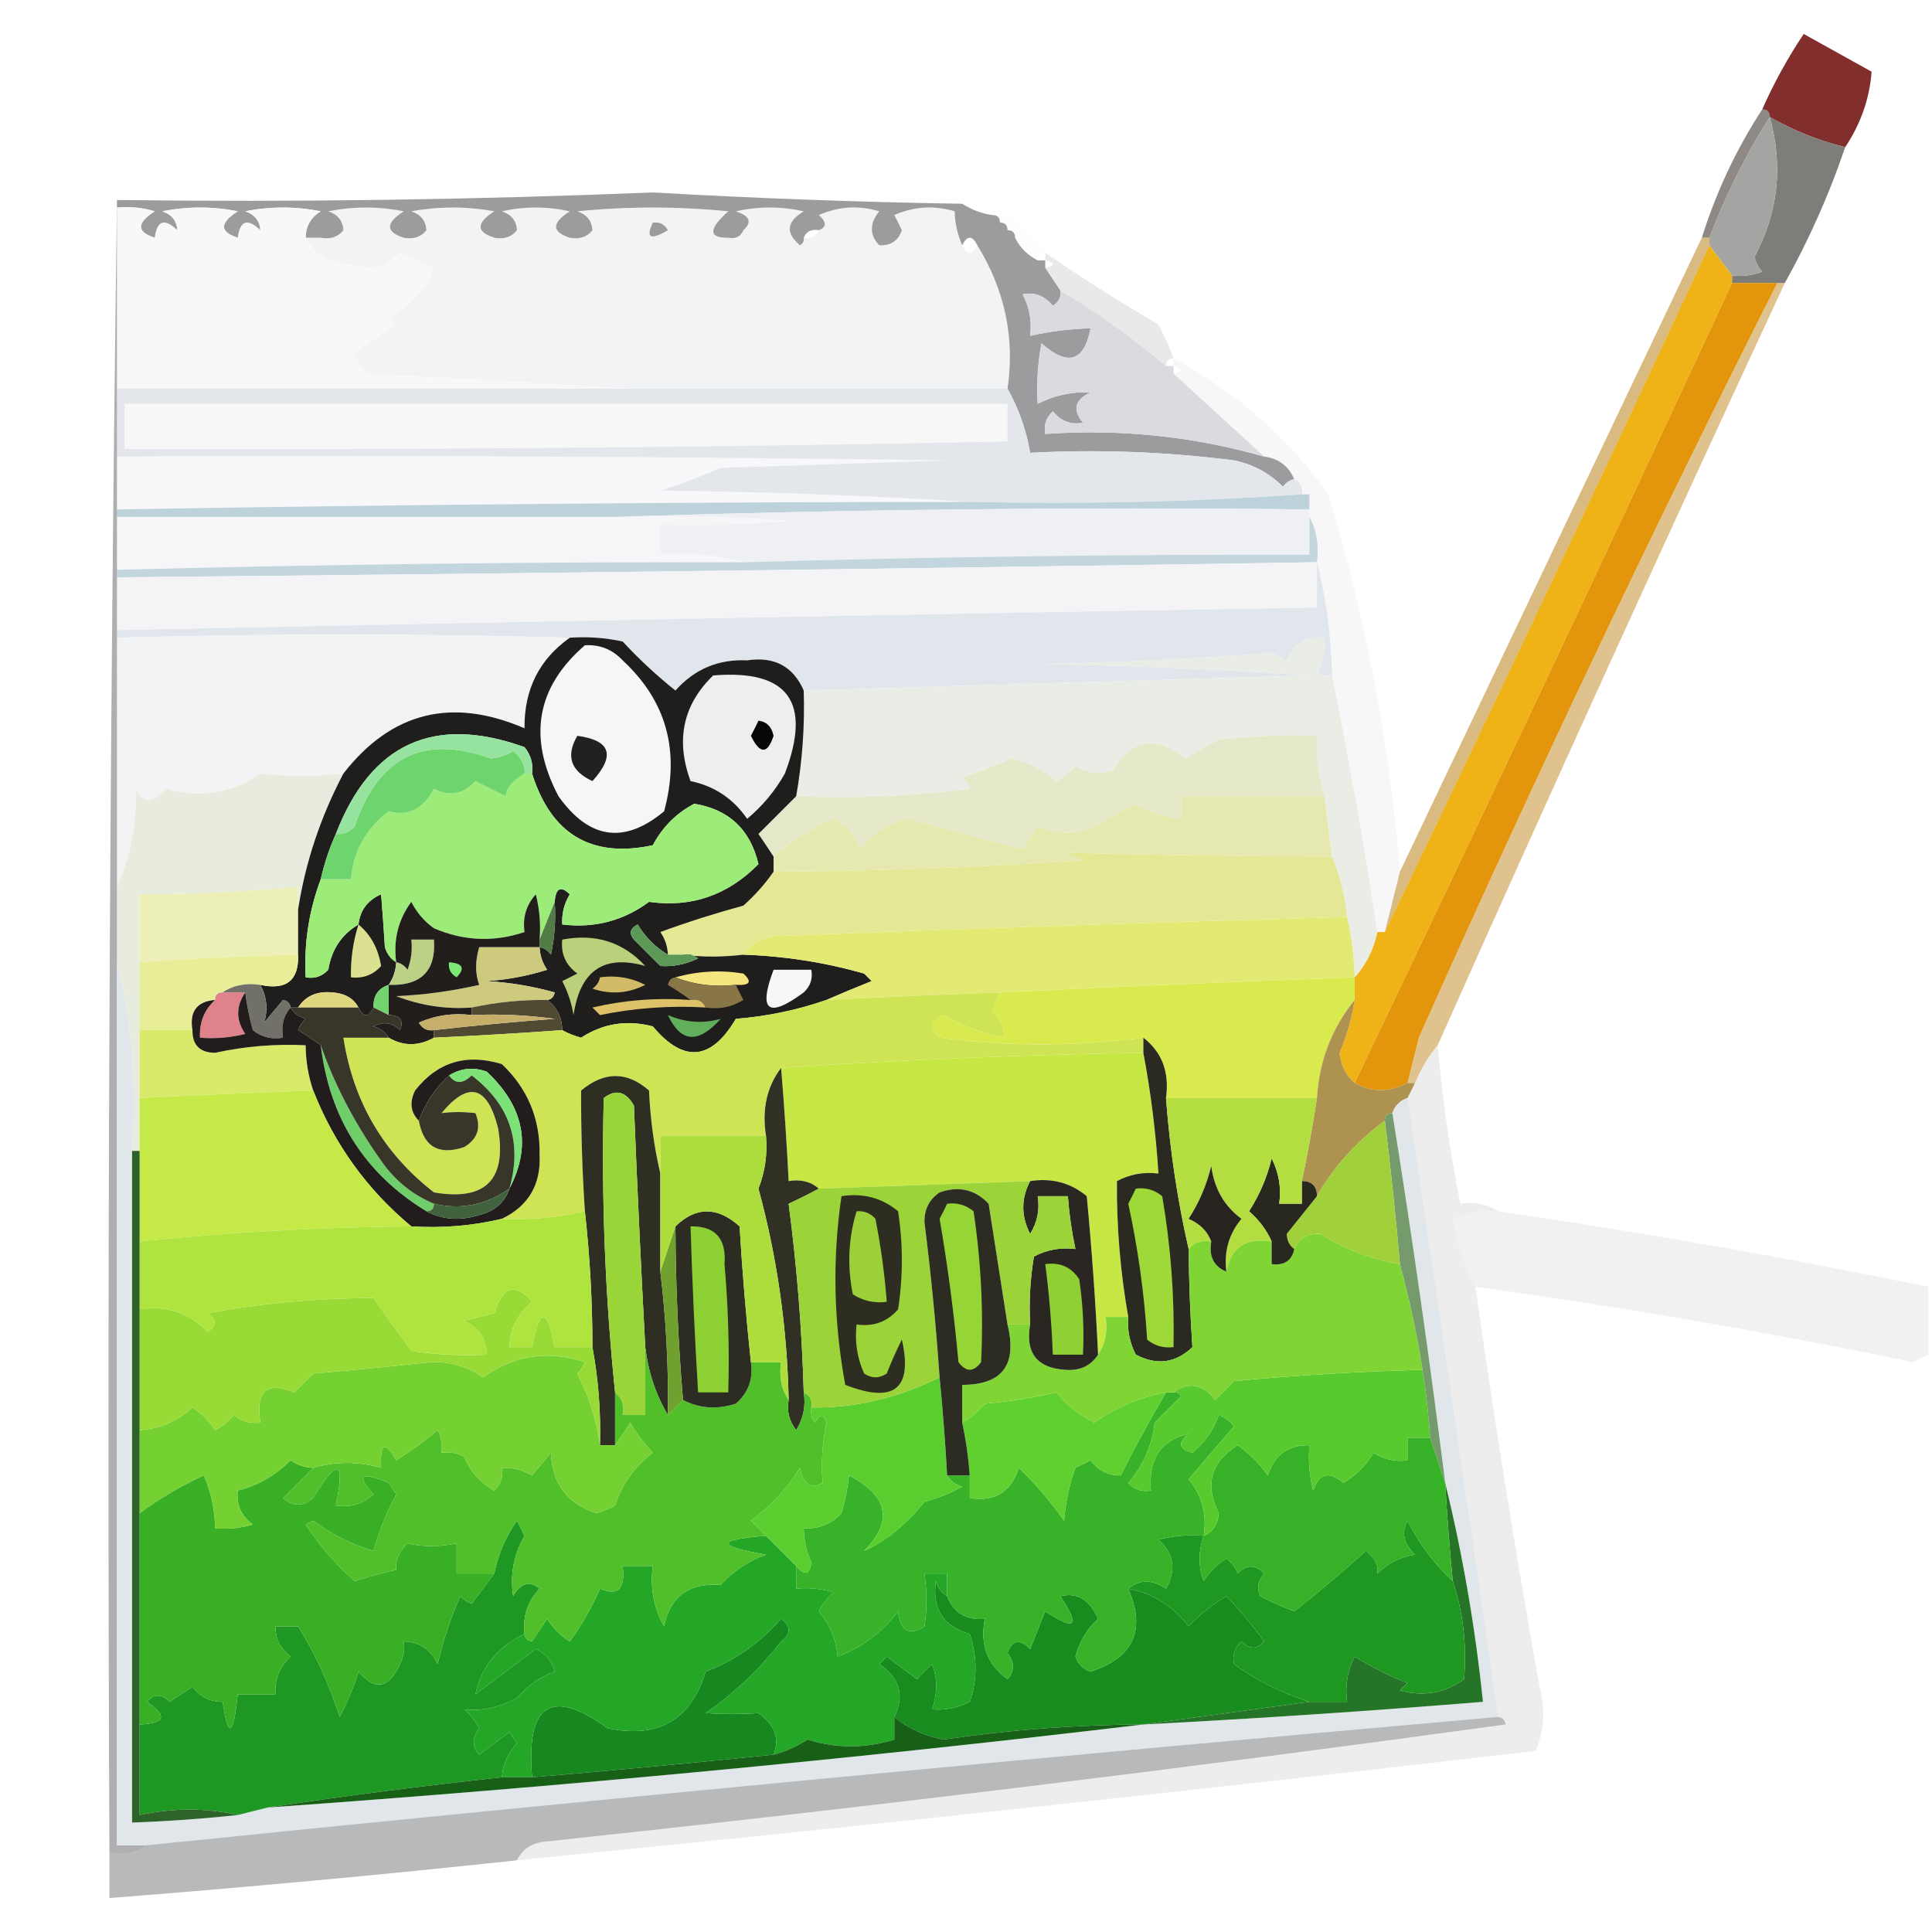 <?xml version="1.0" encoding="UTF-8"?>
<!DOCTYPE svg PUBLIC "-//W3C//DTD SVG 1.1//EN" "http://www.w3.org/Graphics/SVG/1.1/DTD/svg11.dtd">
<svg xmlns="http://www.w3.org/2000/svg" version="1.1" width="256px" height="256px" style="shape-rendering:geometricPrecision; text-rendering:geometricPrecision; image-rendering:optimizeQuality; fill-rule:evenodd; clip-rule:evenodd" xmlns:xlink="http://www.w3.org/1999/xlink">
<g><path style="opacity:1" fill="#822e2d" d="M 244.5,19.5 C 240.967,18.626 237.634,17.293 234.5,15.5C 234.5,14.833 234.167,14.5 233.5,14.5C 235.055,10.989 236.889,7.655 239,4.5C 242,6.167 245,7.833 248,9.5C 247.726,13.068 246.56,16.401 244.5,19.5 Z"/></g>
<g><path style="opacity:0.712" fill="#615a54" d="M 233.5,14.5 C 234.167,14.5 234.5,14.833 234.5,15.5C 231.323,20.52 228.657,25.854 226.5,31.5C 226.167,31.5 225.833,31.5 225.5,31.5C 227.411,25.413 230.077,19.747 233.5,14.5 Z"/></g>
<g><path style="opacity:1" fill="#7f7d7a" d="M 234.5,15.5 C 237.634,17.293 240.967,18.626 244.5,19.5C 242.38,25.74 239.713,31.74 236.5,37.5C 236.167,37.5 235.833,37.5 235.5,37.5C 233.5,37.5 231.5,37.5 229.5,37.5C 229.5,37.167 229.5,36.833 229.5,36.5C 230.873,36.657 232.207,36.49 233.5,36C 232.978,35.439 232.645,34.772 232.5,34C 235.631,28.139 236.298,21.972 234.5,15.5 Z"/></g>
<g><path style="opacity:0.008" fill="#6e6d73" d="M 131.5,27.5 C 130.833,26.167 130.833,26.167 131.5,27.5 Z"/></g>
<g><path style="opacity:1" fill="#a4a4a3" d="M 234.5,15.5 C 236.298,21.972 235.631,28.139 232.5,34C 232.645,34.772 232.978,35.439 233.5,36C 232.207,36.49 230.873,36.657 229.5,36.5C 228.512,35.205 227.512,33.872 226.5,32.5C 226.5,32.167 226.5,31.833 226.5,31.5C 228.657,25.854 231.323,20.52 234.5,15.5 Z"/></g>
<g><path style="opacity:0.996" fill="#f2f3f5" d="M 53.5,31.5 C 54.791,31.737 55.791,31.404 56.5,30.5C 56.423,29.25 55.756,28.417 54.5,28C 58.167,27.333 61.833,27.333 65.5,28C 63.073,29.555 63.073,30.721 65.5,31.5C 66.791,31.737 67.791,31.404 68.5,30.5C 68.423,29.25 67.756,28.417 66.5,28C 69.5,27.333 72.5,27.333 75.5,28C 73.073,29.555 73.073,30.721 75.5,31.5C 76.791,31.737 77.791,31.404 78.5,30.5C 78.423,29.25 77.756,28.417 76.5,28C 83.167,27.333 89.833,27.333 96.5,28C 93.848,30.372 93.848,31.539 96.5,31.5C 97.492,31.672 98.158,31.338 98.5,30.5C 99.692,29.434 99.359,28.601 97.5,28C 100.5,27.333 103.5,27.333 106.5,28C 104.216,29.363 104.049,30.863 106,32.5C 106.399,32.272 106.565,31.938 106.5,31.5C 107.492,31.672 108.158,31.338 108.5,30.5C 109.55,30.095 109.55,29.429 108.5,28.5C 111.106,27.348 113.773,27.182 116.5,28C 115.199,29.616 115.199,31.116 116.5,32.5C 118.027,32.573 119.027,31.906 119.5,30.5C 119.196,29.85 118.863,29.183 118.5,28.5C 121.106,27.348 123.773,27.182 126.5,28C 126.519,29.521 126.852,31.021 127.5,32.5C 128.167,33.833 128.833,33.833 129.5,32.5C 133.156,38.451 134.489,44.784 133.5,51.5C 116.833,51.5 100.167,51.5 83.5,51.5C 71.993,50.833 60.326,50.167 48.5,49.5C 48.023,48.522 47.357,47.689 46.5,47C 48.5,45.667 50.5,44.333 52.5,43C 52.167,42.667 51.833,42.333 51.5,42C 54.327,40.671 56.327,38.504 57.5,35.5C 56.01,34.756 54.51,34.09 53,33.5C 51.192,35.396 49.025,35.896 46.5,35C 43.736,34.994 41.736,33.828 40.5,31.5C 41.167,31.5 41.833,31.5 42.5,31.5C 43.791,31.737 44.791,31.404 45.5,30.5C 45.423,29.25 44.756,28.417 43.5,28C 46.833,27.333 50.167,27.333 53.5,28C 51.073,29.555 51.073,30.721 53.5,31.5 Z M 119.5,30.5 C 119.027,31.906 118.027,32.573 116.5,32.5C 116.973,31.094 117.973,30.427 119.5,30.5 Z M 98.5,30.5 C 98.158,31.338 97.492,31.672 96.5,31.5C 96.711,29.576 97.377,29.243 98.5,30.5 Z M 86.5,29.5 C 87.376,29.369 88.043,29.703 88.5,30.5C 86.192,31.873 85.525,31.54 86.5,29.5 Z M 78.5,30.5 C 77.791,31.404 76.791,31.737 75.5,31.5C 75.804,29.204 76.804,28.871 78.5,30.5 Z M 68.5,30.5 C 67.791,31.404 66.791,31.737 65.5,31.5C 65.804,29.204 66.804,28.871 68.5,30.5 Z M 56.5,30.5 C 55.791,31.404 54.791,31.737 53.5,31.5C 53.804,29.204 54.804,28.871 56.5,30.5 Z"/></g>
<g><path style="opacity:0.004" fill="#262527" d="M 131.5,28.5 C 131.5,28.167 131.5,27.833 131.5,27.5C 134.427,28.757 136.761,30.757 138.5,33.5C 137.833,33.5 137.5,33.833 137.5,34.5C 136.167,33.833 135.167,32.833 134.5,31.5C 134.5,30.833 134.167,30.5 133.5,30.5C 133.5,29.833 133.167,29.5 132.5,29.5C 132.5,28.833 132.167,28.5 131.5,28.5 Z"/></g>
<g><path style="opacity:1" fill="#9c9c9f" d="M 131.5,28.5 C 132.167,28.5 132.5,28.833 132.5,29.5C 133.167,29.5 133.5,29.833 133.5,30.5C 134.167,30.5 134.5,30.833 134.5,31.5C 135.167,32.833 136.167,33.833 137.5,34.5C 137.833,34.5 138.167,34.5 138.5,34.5C 138.5,34.833 138.5,35.167 138.5,35.5C 139.167,36.5 139.833,37.5 140.5,38.5C 140.631,39.376 140.298,40.043 139.5,40.5C 138.38,39.167 137.047,38.667 135.5,39C 136.406,40.7 136.739,42.533 136.5,44.5C 139.127,43.908 141.794,43.575 144.5,43.5C 143.677,47.919 141.51,48.586 138,45.5C 137.503,48.146 137.336,50.813 137.5,53.5C 139.731,52.376 142.064,51.876 144.5,52C 142.408,52.953 142.075,54.286 143.5,56C 141.953,56.333 140.62,55.833 139.5,54.5C 138.614,55.325 138.281,56.325 138.5,57.5C 148.406,56.809 158.073,57.809 167.5,60.5C 169.404,60.738 170.738,61.738 171.5,63.5C 170.883,63.611 170.383,63.944 170,64.5C 168.2,62.683 166.034,61.516 163.5,61C 154.483,59.856 145.483,59.523 136.5,60C 135.972,56.951 134.972,54.118 133.5,51.5C 134.489,44.784 133.156,38.451 129.5,32.5C 128.833,31.167 128.167,31.167 127.5,32.5C 126.852,31.021 126.519,29.521 126.5,28C 123.773,27.182 121.106,27.348 118.5,28.5C 118.863,29.183 119.196,29.85 119.5,30.5C 117.973,30.427 116.973,31.094 116.5,32.5C 115.199,31.116 115.199,29.616 116.5,28C 113.773,27.182 111.106,27.348 108.5,28.5C 109.55,29.429 109.55,30.095 108.5,30.5C 107.508,30.328 106.842,30.662 106.5,31.5C 106.565,31.938 106.399,32.272 106,32.5C 104.049,30.863 104.216,29.363 106.5,28C 103.5,27.333 100.5,27.333 97.5,28C 99.359,28.601 99.692,29.434 98.5,30.5C 97.377,29.243 96.711,29.576 96.5,31.5C 93.848,31.539 93.848,30.372 96.5,28C 89.833,27.333 83.167,27.333 76.5,28C 77.756,28.417 78.423,29.25 78.5,30.5C 76.804,28.871 75.804,29.204 75.5,31.5C 73.073,30.721 73.073,29.555 75.5,28C 72.5,27.333 69.5,27.333 66.5,28C 67.756,28.417 68.423,29.25 68.5,30.5C 66.804,28.871 65.804,29.204 65.5,31.5C 63.073,30.721 63.073,29.555 65.5,28C 61.833,27.333 58.167,27.333 54.5,28C 55.756,28.417 56.423,29.25 56.5,30.5C 54.804,28.871 53.804,29.204 53.5,31.5C 51.073,30.721 51.073,29.555 53.5,28C 50.167,27.333 46.833,27.333 43.5,28C 44.756,28.417 45.423,29.25 45.5,30.5C 43.804,28.871 42.804,29.204 42.5,31.5C 41.833,31.5 41.167,31.5 40.5,31.5C 40.511,29.983 41.177,28.816 42.5,28C 39.167,27.333 35.833,27.333 32.5,28C 33.756,28.417 34.423,29.25 34.5,30.5C 32.804,28.871 31.804,29.204 31.5,31.5C 29.073,30.721 29.073,29.555 31.5,28C 28.167,27.333 24.833,27.333 21.5,28C 22.756,28.417 23.423,29.25 23.5,30.5C 21.804,28.871 20.804,29.204 20.5,31.5C 18.073,30.721 18.073,29.555 20.5,28C 18.866,27.506 17.199,27.34 15.5,27.5C 15.5,27.167 15.5,26.833 15.5,26.5C 39.186,26.804 62.853,26.47 86.5,25.5C 100.148,26.28 113.815,26.78 127.5,27C 128.745,27.791 130.078,28.291 131.5,28.5 Z M 119.5,30.5 C 119.027,31.906 118.027,32.573 116.5,32.5C 116.973,31.094 117.973,30.427 119.5,30.5 Z M 98.5,30.5 C 98.158,31.338 97.492,31.672 96.5,31.5C 96.711,29.576 97.377,29.243 98.5,30.5 Z M 86.5,29.5 C 85.525,31.54 86.192,31.873 88.5,30.5C 88.043,29.703 87.376,29.369 86.5,29.5 Z M 78.5,30.5 C 77.791,31.404 76.791,31.737 75.5,31.5C 75.804,29.204 76.804,28.871 78.5,30.5 Z M 68.5,30.5 C 67.791,31.404 66.791,31.737 65.5,31.5C 65.804,29.204 66.804,28.871 68.5,30.5 Z M 56.5,30.5 C 55.791,31.404 54.791,31.737 53.5,31.5C 53.804,29.204 54.804,28.871 56.5,30.5 Z M 45.5,30.5 C 44.791,31.404 43.791,31.737 42.5,31.5C 42.804,29.204 43.804,28.871 45.5,30.5 Z M 34.5,30.5 C 33.791,31.404 32.791,31.737 31.5,31.5C 31.804,29.204 32.804,28.871 34.5,30.5 Z M 23.5,30.5 C 22.791,31.404 21.791,31.737 20.5,31.5C 20.804,29.204 21.804,28.871 23.5,30.5 Z"/></g>
<g><path style="opacity:1" fill="#f8f8f9" d="M 15.5,27.5 C 17.199,27.34 18.866,27.506 20.5,28C 18.073,29.555 18.073,30.721 20.5,31.5C 21.791,31.737 22.791,31.404 23.5,30.5C 23.423,29.25 22.756,28.417 21.5,28C 24.833,27.333 28.167,27.333 31.5,28C 29.073,29.555 29.073,30.721 31.5,31.5C 32.791,31.737 33.791,31.404 34.5,30.5C 34.423,29.25 33.756,28.417 32.5,28C 35.833,27.333 39.167,27.333 42.5,28C 41.177,28.816 40.511,29.983 40.5,31.5C 41.736,33.828 43.736,34.994 46.5,35C 49.025,35.896 51.192,35.396 53,33.5C 54.51,34.09 56.01,34.756 57.5,35.5C 56.327,38.504 54.327,40.671 51.5,42C 51.833,42.333 52.167,42.667 52.5,43C 50.5,44.333 48.5,45.667 46.5,47C 47.357,47.689 48.023,48.522 48.5,49.5C 60.326,50.167 71.993,50.833 83.5,51.5C 60.833,51.5 38.167,51.5 15.5,51.5C 15.5,43.5 15.5,35.5 15.5,27.5 Z M 34.5,30.5 C 33.791,31.404 32.791,31.737 31.5,31.5C 31.804,29.204 32.804,28.871 34.5,30.5 Z M 23.5,30.5 C 22.791,31.404 21.791,31.737 20.5,31.5C 20.804,29.204 21.804,28.871 23.5,30.5 Z"/></g>
<g><path style="opacity:1" fill="#efb217" d="M 226.5,32.5 C 227.512,33.872 228.512,35.205 229.5,36.5C 229.5,36.833 229.5,37.167 229.5,37.5C 213.011,72.992 196.345,108.325 179.5,143.5C 178.335,142.504 177.668,141.171 177.5,139.5C 178.467,137.238 179.134,134.905 179.5,132.5C 179.5,131.5 179.5,130.5 179.5,129.5C 181.008,127.819 182.008,125.819 182.5,123.5C 182.833,123.5 183.167,123.5 183.5,123.5C 198.026,93.252 212.36,62.919 226.5,32.5 Z"/></g>
<g><path style="opacity:1" fill="#e3960c" d="M 229.5,37.5 C 231.5,37.5 233.5,37.5 235.5,37.5C 218.817,70.528 202.984,103.861 188,137.5C 187.495,139.518 186.995,141.518 186.5,143.5C 184.059,144.756 181.726,144.756 179.5,143.5C 196.345,108.325 213.011,72.992 229.5,37.5 Z"/></g>
<g><path style="opacity:0.11" fill="#3a3a3c" d="M 138.5,34.5 C 138.5,34.167 138.5,33.833 138.5,33.5C 143.329,36.808 148.329,39.975 153.5,43C 154.267,44.471 154.933,45.971 155.5,47.5C 154.833,47.5 154.5,47.833 154.5,48.5C 150.112,44.779 145.445,41.445 140.5,38.5C 139.833,37.5 139.167,36.5 138.5,35.5C 139.833,35.167 139.833,34.833 138.5,34.5 Z"/></g>
<g><path style="opacity:1" fill="#dbdbdf" d="M 140.5,38.5 C 145.445,41.445 150.112,44.779 154.5,48.5C 154.833,48.5 155.167,48.5 155.5,48.5C 155.5,48.833 155.5,49.167 155.5,49.5C 159.5,53.167 163.5,56.833 167.5,60.5C 158.073,57.809 148.406,56.809 138.5,57.5C 138.281,56.325 138.614,55.325 139.5,54.5C 140.62,55.833 141.953,56.333 143.5,56C 142.075,54.286 142.408,52.953 144.5,52C 142.064,51.876 139.731,52.376 137.5,53.5C 137.336,50.813 137.503,48.146 138,45.5C 141.51,48.586 143.677,47.919 144.5,43.5C 141.794,43.575 139.127,43.908 136.5,44.5C 136.739,42.533 136.406,40.7 135.5,39C 137.047,38.667 138.38,39.167 139.5,40.5C 140.298,40.043 140.631,39.376 140.5,38.5 Z"/></g>
<g><path style="opacity:1" fill="#f8f7f9" d="M 15.5,60.5 C 52.168,60.333 88.835,60.5 125.5,61C 115.5,61.333 105.5,61.667 95.5,62C 92.924,63.122 90.257,64.122 87.5,65C 101.339,65.169 115.006,65.669 128.5,66.5C 90.83,66.518 53.163,66.851 15.5,67.5C 15.5,65.167 15.5,62.833 15.5,60.5 Z"/></g>
<g><path style="opacity:1" fill="#e3e7ec" d="M 15.5,51.5 C 38.167,51.5 60.833,51.5 83.5,51.5C 100.167,51.5 116.833,51.5 133.5,51.5C 134.972,54.118 135.972,56.951 136.5,60C 145.483,59.523 154.483,59.856 163.5,61C 166.034,61.516 168.2,62.683 170,64.5C 170.383,63.944 170.883,63.611 171.5,63.5C 172.338,63.842 172.672,64.508 172.5,65.5C 158.01,66.496 143.343,66.829 128.5,66.5C 115.006,65.669 101.339,65.169 87.5,65C 90.257,64.122 92.924,63.122 95.5,62C 105.5,61.667 115.5,61.333 125.5,61C 88.835,60.5 52.168,60.333 15.5,60.5C 15.5,57.5 15.5,54.5 15.5,51.5 Z"/></g>
<g><path style="opacity:1" fill="#f7f7f8" d="M 16.5,53.5 C 55.5,53.5 94.5,53.5 133.5,53.5C 133.5,55.167 133.5,56.833 133.5,58.5C 94.505,59.28 55.505,59.614 16.5,59.5C 16.5,57.5 16.5,55.5 16.5,53.5 Z"/></g>
<g><path style="opacity:1" fill="#bed2db" d="M 172.5,65.5 C 172.833,65.5 173.167,65.5 173.5,65.5C 173.5,66.167 173.5,66.833 173.5,67.5C 142.662,67.168 111.995,67.502 81.5,68.5C 59.5,68.5 37.5,68.5 15.5,68.5C 15.5,68.167 15.5,67.833 15.5,67.5C 53.163,66.851 90.83,66.518 128.5,66.5C 143.343,66.829 158.01,66.496 172.5,65.5 Z"/></g>
<g><path style="opacity:0.499" fill="#b37704" d="M 225.5,31.5 C 225.833,31.5 226.167,31.5 226.5,31.5C 226.5,31.833 226.5,32.167 226.5,32.5C 212.36,62.919 198.026,93.252 183.5,123.5C 184.167,120.833 184.833,118.167 185.5,115.5C 198.833,87.5 212.167,59.5 225.5,31.5 Z"/></g>
<g><path style="opacity:1" fill="#eff0f4" d="M 81.5,68.5 C 111.995,67.502 142.662,67.168 173.5,67.5C 173.5,67.833 173.5,68.167 173.5,68.5C 173.5,70.167 173.5,71.833 173.5,73.5C 148.493,73.444 123.493,73.777 98.5,74.5C 95.038,73.518 91.371,73.185 87.5,73.5C 87.5,72.167 87.5,70.833 87.5,69.5C 93.176,69.666 98.843,69.499 104.5,69C 96.841,68.5 89.174,68.334 81.5,68.5 Z"/></g>
<g><path style="opacity:1" fill="#f6f6f8" d="M 15.5,68.5 C 37.5,68.5 59.5,68.5 81.5,68.5C 89.174,68.334 96.841,68.5 104.5,69C 98.843,69.499 93.176,69.666 87.5,69.5C 87.5,70.833 87.5,72.167 87.5,73.5C 91.371,73.185 95.038,73.518 98.5,74.5C 70.827,74.438 43.161,74.771 15.5,75.5C 15.5,73.167 15.5,70.833 15.5,68.5 Z"/></g>
<g><path style="opacity:1" fill="#c3d6de" d="M 173.5,68.5 C 174.461,70.265 174.795,72.265 174.5,74.5C 121.503,75.34 68.503,76.007 15.5,76.5C 15.5,76.167 15.5,75.833 15.5,75.5C 43.161,74.771 70.827,74.438 98.5,74.5C 123.493,73.777 148.493,73.444 173.5,73.5C 173.5,71.833 173.5,70.167 173.5,68.5 Z"/></g>
<g><path style="opacity:1" fill="#f4f4f7" d="M 174.5,74.5 C 174.5,76.5 174.5,78.5 174.5,80.5C 121.5,81.383 68.5,82.383 15.5,83.5C 15.5,81.167 15.5,78.833 15.5,76.5C 68.503,76.007 121.503,75.34 174.5,74.5 Z"/></g>
<g><path style="opacity:1" fill="#e0e6eb" d="M 174.5,74.5 C 175.725,79.29 176.392,84.29 176.5,89.5C 175.761,89.631 175.094,89.464 174.5,89C 175.38,87.644 175.714,86.144 175.5,84.5C 173.088,84.244 171.421,85.244 170.5,87.5C 169.833,87.167 169.167,86.833 168.5,86.5C 158.213,87.31 147.88,87.81 137.5,88C 149.514,88.167 161.514,88.667 173.5,89.5C 151.004,90.167 128.67,90.833 106.5,91.5C 105.097,88.291 102.597,86.957 99,87.5C 95.188,87.323 92.021,88.657 89.5,91.5C 87.016,89.517 84.683,87.35 82.5,85C 80.19,84.503 77.857,84.337 75.5,84.5C 55.671,83.944 35.671,83.944 15.5,84.5C 15.5,84.167 15.5,83.833 15.5,83.5C 68.5,82.383 121.5,81.383 174.5,80.5C 174.5,78.5 174.5,76.5 174.5,74.5 Z"/></g>
<g><path style="opacity:1" fill="#f2f3f5" d="M 75.5,84.5 C 71.445,87.369 69.445,91.369 69.5,96.5C 59.846,92.346 51.846,94.346 45.5,102.5C 41.742,102.907 38.076,102.907 34.5,102.5C 30.638,105.155 26.471,105.821 22,104.5C 20.209,106.513 18.875,106.513 18,104.5C 18.108,109.28 17.275,113.614 15.5,117.5C 15.5,106.5 15.5,95.5 15.5,84.5C 35.671,83.944 55.671,83.944 75.5,84.5 Z"/></g>
<g><path style="opacity:0.046" fill="#57565a" d="M 155.5,48.5 C 155.5,48.167 155.5,47.833 155.5,47.5C 163.724,51.89 170.558,57.89 176,65.5C 180.956,81.809 184.123,98.476 185.5,115.5C 184.833,118.167 184.167,120.833 183.5,123.5C 183.167,123.5 182.833,123.5 182.5,123.5C 180.765,111.995 178.765,100.662 176.5,89.5C 176.392,84.29 175.725,79.29 174.5,74.5C 174.795,72.265 174.461,70.265 173.5,68.5C 173.5,68.167 173.5,67.833 173.5,67.5C 173.5,66.833 173.5,66.167 173.5,65.5C 173.167,65.5 172.833,65.5 172.5,65.5C 172.672,64.508 172.338,63.842 171.5,63.5C 170.738,61.738 169.404,60.738 167.5,60.5C 163.5,56.833 159.5,53.167 155.5,49.5C 156.833,49.167 156.833,48.833 155.5,48.5 Z"/></g>
<g><path style="opacity:1" fill="#eaece6" d="M 176.5,89.5 C 178.765,100.662 180.765,111.995 182.5,123.5C 182.008,125.819 181.008,127.819 179.5,129.5C 179.425,126.794 179.092,124.127 178.5,121.5C 178.198,118.627 177.531,115.961 176.5,113.5C 176.167,110.833 175.833,108.167 175.5,105.5C 174.735,102.904 174.401,100.237 174.5,97.5C 170.154,97.334 165.821,97.501 161.5,98C 159.99,98.85 158.49,99.683 157,100.5C 153.157,97.388 149.99,97.888 147.5,102C 145.765,102.651 144.098,102.485 142.5,101.5C 141.784,102.311 140.95,102.978 140,103.5C 138.248,101.998 136.248,100.998 134,100.5C 131.889,101.472 129.722,102.305 127.5,103C 127.957,103.414 128.291,103.914 128.5,104.5C 120.862,105.497 113.196,105.831 105.5,105.5C 106.314,100.881 106.647,96.214 106.5,91.5C 128.67,90.833 151.004,90.167 173.5,89.5C 161.514,88.667 149.514,88.167 137.5,88C 147.88,87.81 158.213,87.31 168.5,86.5C 169.167,86.833 169.833,87.167 170.5,87.5C 171.421,85.244 173.088,84.244 175.5,84.5C 175.714,86.144 175.38,87.644 174.5,89C 175.094,89.464 175.761,89.631 176.5,89.5 Z"/></g>
<g><path style="opacity:1" fill="#e8ecdf" d="M 45.5,102.5 C 42.467,108.266 40.467,114.266 39.5,120.5C 39.5,119.5 39.5,118.5 39.5,117.5C 32.52,118.165 25.52,118.498 18.5,118.5C 18.5,121.5 18.5,124.5 18.5,127.5C 18.5,130.5 18.5,133.5 18.5,136.5C 18.5,139.5 18.5,142.5 18.5,145.5C 18.5,147.833 18.5,150.167 18.5,152.5C 18.167,152.5 17.833,152.5 17.5,152.5C 18.135,143.766 17.468,135.433 15.5,127.5C 15.5,124.167 15.5,120.833 15.5,117.5C 17.275,113.614 18.108,109.28 18,104.5C 18.875,106.513 20.209,106.513 22,104.5C 26.471,105.821 30.638,105.155 34.5,102.5C 38.076,102.907 41.742,102.907 45.5,102.5 Z"/></g>
<g><path style="opacity:0.489" fill="#bf841a" d="M 235.5,37.5 C 235.833,37.5 236.167,37.5 236.5,37.5C 220.893,71.048 205.559,104.714 190.5,138.5C 189.263,139.965 188.263,141.632 187.5,143.5C 187.167,143.5 186.833,143.5 186.5,143.5C 186.995,141.518 187.495,139.518 188,137.5C 202.984,103.861 218.817,70.528 235.5,37.5 Z"/></g>
<g><path style="opacity:1" fill="#e5e9c9" d="M 175.5,105.5 C 169.167,105.5 162.833,105.5 156.5,105.5C 156.5,106.5 156.5,107.5 156.5,108.5C 154.325,108.318 152.325,107.651 150.5,106.5C 148.671,107.465 146.838,108.465 145,109.5C 142.461,110.602 139.961,110.602 137.5,109.5C 136.833,110.5 136.167,111.5 135.5,112.5C 130.428,111.234 125.428,109.901 120.5,108.5C 118.165,108.782 115.998,110.115 114,112.5C 113.363,110.697 112.197,109.364 110.5,108.5C 107.487,109.733 104.82,111.4 102.5,113.5C 101.859,112.518 101.193,111.518 100.5,110.5C 102.188,108.812 103.854,107.146 105.5,105.5C 113.196,105.831 120.862,105.497 128.5,104.5C 128.291,103.914 127.957,103.414 127.5,103C 129.722,102.305 131.889,101.472 134,100.5C 136.248,100.998 138.248,101.998 140,103.5C 140.95,102.978 141.784,102.311 142.5,101.5C 144.098,102.485 145.765,102.651 147.5,102C 149.99,97.888 153.157,97.388 157,100.5C 158.49,99.683 159.99,98.85 161.5,98C 165.821,97.501 170.154,97.334 174.5,97.5C 174.401,100.237 174.735,102.904 175.5,105.5 Z"/></g>
<g><path style="opacity:1" fill="#e5e9b0" d="M 175.5,105.5 C 175.833,108.167 176.167,110.833 176.5,113.5C 164.81,113.468 153.144,113.301 141.5,113C 142.167,113.333 142.833,113.667 143.5,114C 129.847,114.924 116.18,115.424 102.5,115.5C 102.5,114.833 102.5,114.167 102.5,113.5C 104.82,111.4 107.487,109.733 110.5,108.5C 112.197,109.364 113.363,110.697 114,112.5C 115.998,110.115 118.165,108.782 120.5,108.5C 125.428,109.901 130.428,111.234 135.5,112.5C 136.167,111.5 136.833,110.5 137.5,109.5C 139.961,110.602 142.461,110.602 145,109.5C 146.838,108.465 148.671,107.465 150.5,106.5C 152.325,107.651 154.325,108.318 156.5,108.5C 156.5,107.5 156.5,106.5 156.5,105.5C 162.833,105.5 169.167,105.5 175.5,105.5 Z"/></g>
<g><path style="opacity:1" fill="#edf0b6" d="M 39.5,120.5 C 39.5,122.5 39.5,124.5 39.5,126.5C 32.49,126.668 25.49,127.001 18.5,127.5C 18.5,124.5 18.5,121.5 18.5,118.5C 25.52,118.498 32.52,118.165 39.5,117.5C 39.5,118.5 39.5,119.5 39.5,120.5 Z"/></g>
<g><path style="opacity:1" fill="#e4e895" d="M 176.5,113.5 C 177.531,115.961 178.198,118.627 178.5,121.5C 153.498,122.2 128.498,123.033 103.5,124C 101.256,124.05 99.589,124.883 98.5,126.5C 95.666,126.834 92.999,126.834 90.5,126.5C 89.833,126.5 89.167,126.5 88.5,126.5C 88.461,125.417 88.127,124.417 87.5,123.5C 91.108,122.181 94.775,121.014 98.5,120C 100.041,118.629 101.375,117.129 102.5,115.5C 116.18,115.424 129.847,114.924 143.5,114C 142.833,113.667 142.167,113.333 141.5,113C 153.144,113.301 164.81,113.468 176.5,113.5 Z"/></g>
<g><path style="opacity:1" fill="#201d1d" d="M 75.5,84.5 C 77.857,84.337 80.19,84.503 82.5,85C 84.683,87.35 87.016,89.517 89.5,91.5C 92.021,88.657 95.188,87.323 99,87.5C 102.597,86.957 105.097,88.291 106.5,91.5C 106.647,96.214 106.314,100.881 105.5,105.5C 103.854,107.146 102.188,108.812 100.5,110.5C 101.193,111.518 101.859,112.518 102.5,113.5C 102.5,114.167 102.5,114.833 102.5,115.5C 101.375,117.129 100.041,118.629 98.5,120C 94.775,121.014 91.108,122.181 87.5,123.5C 88.127,124.417 88.461,125.417 88.5,126.5C 86.855,125.521 85.521,124.188 84.5,122.5C 83.479,123.002 83.312,123.668 84,124.5C 85.167,125.667 86.333,126.833 87.5,128C 89.169,128.122 90.835,127.788 92.5,127C 91.906,126.536 91.239,126.369 90.5,126.5C 92.999,126.834 95.666,126.834 98.5,126.5C 103.959,126.682 109.293,127.515 114.5,129C 114.833,129.333 115.167,129.667 115.5,130C 113.389,130.845 111.389,131.678 109.5,132.5C 105.642,133.839 101.642,134.673 97.5,135C 94.241,140.539 90.574,140.872 86.5,136C 83.066,135.109 79.899,135.609 77,137.5C 76.098,137.257 75.265,136.923 74.5,136.5C 74.473,134.801 73.806,133.467 72.5,132.5C 73.043,132.44 73.376,132.107 73.5,131.5C 70.553,130.679 67.553,130.179 64.5,130C 67.226,129.818 69.893,129.318 72.5,128.5C 71.873,127.583 71.539,126.583 71.5,125.5C 72.117,125.611 72.617,125.944 73,126.5C 73.497,124.19 73.663,121.857 73.5,119.5C 73.639,117.663 74.306,117.33 75.5,118.5C 74.754,119.736 74.421,121.07 74.5,122.5C 78.772,123.013 82.605,122.013 86,119.5C 91.603,120.292 96.436,118.625 100.5,114.5C 99.42,109.919 96.587,107.252 92,106.5C 89.618,107.744 87.785,109.577 86.5,112C 78.376,113.735 73.042,110.568 70.5,102.5C 70.67,101.178 70.337,100.011 69.5,99C 57.466,94.682 49.133,98.516 44.5,110.5C 43.637,112.421 42.971,114.421 42.5,116.5C 40.937,120.661 40.27,124.995 40.5,129.5C 41.675,129.719 42.675,129.386 43.5,128.5C 43.932,125.819 45.266,123.819 47.5,122.5C 47.712,120.616 48.712,119.283 50.5,118.5C 50.676,120.672 50.843,123.005 51,125.5C 51.278,126.416 51.778,127.082 52.5,127.5C 52.443,128.609 52.11,129.609 51.5,130.5C 50.094,130.973 49.427,131.973 49.5,133.5C 48.833,134.833 48.167,134.833 47.5,133.5C 46.848,132.275 45.681,131.608 44,131.5C 41.992,131.307 40.492,131.974 39.5,133.5C 39.167,133.5 38.833,133.5 38.5,133.5C 38.44,132.957 38.107,132.624 37.5,132.5C 36.667,133.5 35.833,134.5 35,135.5C 35.526,133.773 35.359,132.106 34.5,130.5C 37.95,131.244 39.616,129.91 39.5,126.5C 39.5,124.5 39.5,122.5 39.5,120.5C 40.467,114.266 42.467,108.266 45.5,102.5C 51.846,94.346 59.846,92.346 69.5,96.5C 69.445,91.369 71.445,87.369 75.5,84.5 Z"/></g>
<g><path style="opacity:1" fill="#9deb78" d="M 69.5,102.5 C 69.833,102.5 70.167,102.5 70.5,102.5C 73.042,110.568 78.376,113.735 86.5,112C 87.785,109.577 89.618,107.744 92,106.5C 96.587,107.252 99.42,109.919 100.5,114.5C 96.436,118.625 91.603,120.292 86,119.5C 82.605,122.013 78.772,123.013 74.5,122.5C 74.421,121.07 74.754,119.736 75.5,118.5C 74.306,117.33 73.639,117.663 73.5,119.5C 72.833,121.167 72.167,122.833 71.5,124.5C 71.662,122.473 71.496,120.473 71,118.5C 69.731,119.905 69.231,121.571 69.5,123.5C 65.462,124.863 61.462,124.696 57.5,123C 56.23,122.1 55.23,120.934 54.5,119.5C 52.771,121.851 52.104,124.518 52.5,127.5C 51.778,127.082 51.278,126.416 51,125.5C 50.843,123.005 50.676,120.672 50.5,118.5C 48.712,119.283 47.712,120.616 47.5,122.5C 45.266,123.819 43.932,125.819 43.5,128.5C 42.675,129.386 41.675,129.719 40.5,129.5C 40.27,124.995 40.937,120.661 42.5,116.5C 43.833,116.5 45.167,116.5 46.5,116.5C 46.811,112.83 48.478,109.83 51.5,107.5C 54.086,108.21 56.086,107.21 57.5,104.5C 59.513,105.596 61.346,105.263 63,103.5C 64.333,104.167 65.667,104.833 67,105.5C 67.147,104.378 67.981,103.378 69.5,102.5 Z"/></g>
<g><path style="opacity:1" fill="#6ed46d" d="M 69.5,102.5 C 67.981,103.378 67.147,104.378 67,105.5C 65.667,104.833 64.333,104.167 63,103.5C 61.346,105.263 59.513,105.596 57.5,104.5C 56.086,107.21 54.086,108.21 51.5,107.5C 48.478,109.83 46.811,112.83 46.5,116.5C 45.167,116.5 43.833,116.5 42.5,116.5C 42.971,114.421 43.637,112.421 44.5,110.5C 45.496,110.586 46.329,110.252 47,109.5C 50.114,100.275 56.114,97.275 65,100.5C 66.107,100.415 67.107,100.081 68,99.5C 69.156,100.502 69.656,101.502 69.5,102.5 Z"/></g>
<g><path style="opacity:1" fill="#95e39f" d="M 70.5,102.5 C 70.167,102.5 69.833,102.5 69.5,102.5C 69.656,101.502 69.156,100.502 68,99.5C 67.107,100.081 66.107,100.415 65,100.5C 56.114,97.275 50.114,100.275 47,109.5C 46.329,110.252 45.496,110.586 44.5,110.5C 49.133,98.516 57.466,94.682 69.5,99C 70.337,100.011 70.67,101.178 70.5,102.5 Z"/></g>
<g><path style="opacity:1" fill="#edeeed" d="M 94.5,89.5 C 104.439,88.683 107.606,93.017 104,102.5C 102.71,104.792 101.043,106.792 99,108.5C 97.159,105.822 94.659,104.155 91.5,103.5C 89.499,98.047 90.499,93.38 94.5,89.5 Z"/></g>
<g><path style="opacity:1" fill="#080506" d="M 100.5,95.5 C 101.586,95.62 102.253,96.287 102.5,97.5C 101.696,99.957 100.696,99.957 99.5,97.5C 99.863,96.817 100.196,96.15 100.5,95.5 Z"/></g>
<g><path style="opacity:1" fill="#f5f6f5" d="M 77.5,85.5 C 79.484,85.383 81.15,86.05 82.5,87.5C 88.32,92.875 90.154,99.541 88,107.5C 82.728,111.89 78.061,111.223 74,105.5C 69.906,97.722 71.072,91.055 77.5,85.5 Z"/></g>
<g><path style="opacity:1" fill="#222121" d="M 76.5,97.5 C 80.919,98.09 81.586,100.09 78.5,103.5C 75.609,102.163 74.943,100.163 76.5,97.5 Z"/></g>
<g><path style="opacity:1" fill="#527c46" d="M 73.5,119.5 C 73.663,121.857 73.497,124.19 73,126.5C 72.617,125.944 72.117,125.611 71.5,125.5C 71.5,125.167 71.5,124.833 71.5,124.5C 72.167,122.833 72.833,121.167 73.5,119.5 Z"/></g>
<g><path style="opacity:1" fill="#e2ea73" d="M 178.5,121.5 C 179.092,124.127 179.425,126.794 179.5,129.5C 163.827,130.068 148.16,130.735 132.5,131.5C 124.83,131.778 117.164,132.111 109.5,132.5C 111.389,131.678 113.389,130.845 115.5,130C 115.167,129.667 114.833,129.333 114.5,129C 109.293,127.515 103.959,126.682 98.5,126.5C 99.589,124.883 101.256,124.05 103.5,124C 128.498,123.033 153.498,122.2 178.5,121.5 Z"/></g>
<g><path style="opacity:1" fill="#bbd286" d="M 51.5,130.5 C 52.11,129.609 52.443,128.609 52.5,127.5C 53.117,127.611 53.617,127.944 54,128.5C 54.49,127.207 54.657,125.873 54.5,124.5C 55.5,124.5 56.5,124.5 57.5,124.5C 57.798,128.653 55.798,130.653 51.5,130.5 Z"/></g>
<g><path style="opacity:1" fill="#ceca7d" d="M 71.5,125.5 C 71.539,126.583 71.873,127.583 72.5,128.5C 69.893,129.318 67.226,129.818 64.5,130C 67.553,130.179 70.553,130.679 73.5,131.5C 73.376,132.107 73.043,132.44 72.5,132.5C 69.119,132.46 65.786,132.793 62.5,133.5C 59.142,133.755 55.808,133.255 52.5,132C 56.211,131.825 59.878,131.325 63.5,130.5C 62.948,128.997 62.948,127.331 63.5,125.5C 66.167,125.5 68.833,125.5 71.5,125.5 Z"/></g>
<g><path style="opacity:1" fill="#bad07b" d="M 74.5,124.5 C 78.911,123.66 82.578,124.827 85.5,128C 80.026,126.441 76.86,128.607 76,134.5C 75.727,132.899 75.227,131.399 74.5,130C 75.167,129.667 75.833,129.333 76.5,129C 74.963,127.89 74.296,126.39 74.5,124.5 Z"/></g>
<g><path style="opacity:1" fill="#5c9956" d="M 88.5,126.5 C 89.167,126.5 89.833,126.5 90.5,126.5C 91.239,126.369 91.906,126.536 92.5,127C 90.835,127.788 89.169,128.122 87.5,128C 86.333,126.833 85.167,125.667 84,124.5C 83.312,123.668 83.479,123.002 84.5,122.5C 85.521,124.188 86.855,125.521 88.5,126.5 Z"/></g>
<g><path style="opacity:1" fill="#dce192" d="M 47.5,122.5 C 49.12,123.841 50.12,125.674 50.5,128C 49.437,129.188 48.103,129.688 46.5,129.5C 46.448,127.097 46.781,124.764 47.5,122.5 Z"/></g>
<g><path style="opacity:1" fill="#e8ee97" d="M 39.5,126.5 C 39.616,129.91 37.95,131.244 34.5,130.5C 32.585,130.216 30.919,130.549 29.5,131.5C 28.833,131.5 28.5,131.833 28.5,132.5C 26.088,132.694 25.088,134.027 25.5,136.5C 23.167,136.5 20.833,136.5 18.5,136.5C 18.5,133.5 18.5,130.5 18.5,127.5C 25.49,127.001 32.49,126.668 39.5,126.5 Z"/></g>
<g><path style="opacity:1" fill="#f7f7f7" d="M 102.5,128.5 C 104.167,128.5 105.833,128.5 107.5,128.5C 107.719,129.675 107.386,130.675 106.5,131.5C 101.774,134.984 100.441,133.984 102.5,128.5 Z"/></g>
<g><path style="opacity:1" fill="#f3e67f" d="M 97.5,130.5 C 94.615,130.806 91.948,130.473 89.5,129.5C 92.469,128.671 95.469,128.505 98.5,129C 99.712,130.107 99.379,130.607 97.5,130.5 Z"/></g>
<g><path style="opacity:1" fill="#d3ba66" d="M 79.5,129.5 C 81.604,129.201 83.604,129.534 85.5,130.5C 83.235,131.647 80.902,131.814 78.5,131C 79.056,130.617 79.389,130.117 79.5,129.5 Z"/></g>
<g><path style="opacity:1" fill="#887647" d="M 89.5,129.5 C 91.948,130.473 94.615,130.806 97.5,130.5C 97.804,131.15 98.137,131.817 98.5,132.5C 96.955,133.452 95.288,133.785 93.5,133.5C 93.158,132.662 92.492,132.328 91.5,132.5C 90.602,131.842 89.602,131.176 88.5,130.5C 88.624,129.893 88.957,129.56 89.5,129.5 Z"/></g>
<g><path style="opacity:1" fill="#211e1c" d="M 71.5,124.5 C 71.5,124.833 71.5,125.167 71.5,125.5C 68.833,125.5 66.167,125.5 63.5,125.5C 62.948,127.331 62.948,128.997 63.5,130.5C 59.878,131.325 56.211,131.825 52.5,132C 55.808,133.255 59.142,133.755 62.5,133.5C 62.5,133.833 62.5,134.167 62.5,134.5C 60.076,134.192 57.743,134.526 55.5,135.5C 55.957,136.298 56.624,136.631 57.5,136.5C 57.5,136.833 57.5,137.167 57.5,137.5C 55.451,138.641 53.451,138.641 51.5,137.5C 51.083,136.778 50.416,136.278 49.5,136C 50.784,135.316 51.95,135.483 53,136.5C 53.528,135.184 53.028,134.517 51.5,134.5C 51.5,133.167 51.5,131.833 51.5,130.5C 55.798,130.653 57.798,128.653 57.5,124.5C 56.5,124.5 55.5,124.5 54.5,124.5C 54.657,125.873 54.49,127.207 54,128.5C 53.617,127.944 53.117,127.611 52.5,127.5C 52.104,124.518 52.771,121.851 54.5,119.5C 55.23,120.934 56.23,122.1 57.5,123C 61.462,124.696 65.462,124.863 69.5,123.5C 69.231,121.571 69.731,119.905 71,118.5C 71.496,120.473 71.662,122.473 71.5,124.5 Z"/></g>
<g><path style="opacity:1" fill="#7ee876" d="M 59.5,127.5 C 61.337,127.639 61.67,128.306 60.5,129.5C 59.703,129.043 59.369,128.376 59.5,127.5 Z"/></g>
<g><path style="opacity:1" fill="#d9ea4f" d="M 179.5,129.5 C 179.5,130.5 179.5,131.5 179.5,132.5C 176.461,136.255 174.794,140.588 174.5,145.5C 167.833,145.5 161.167,145.5 154.5,145.5C 154.977,142.083 153.977,139.416 151.5,137.5C 142.503,138.682 133.503,138.682 124.5,137.5C 123.121,136.137 123.287,135.137 125,134.5C 127.542,135.902 130.208,136.902 133,137.5C 133.127,136.223 132.627,135.057 131.5,134C 131.743,133.098 132.077,132.265 132.5,131.5C 148.16,130.735 163.827,130.068 179.5,129.5 Z"/></g>
<g><path style="opacity:1" fill="#e0d680" d="M 47.5,133.5 C 44.833,133.5 42.167,133.5 39.5,133.5C 40.492,131.974 41.992,131.307 44,131.5C 45.681,131.608 46.848,132.275 47.5,133.5 Z"/></g>
<g><path style="opacity:1" fill="#73d46d" d="M 51.5,130.5 C 51.5,131.833 51.5,133.167 51.5,134.5C 50.833,134.167 50.167,133.833 49.5,133.5C 49.427,131.973 50.094,130.973 51.5,130.5 Z"/></g>
<g><path style="opacity:1" fill="#4f4a31" d="M 72.5,132.5 C 73.806,133.467 74.473,134.801 74.5,136.5C 68.839,136.907 63.172,137.24 57.5,137.5C 57.5,137.167 57.5,136.833 57.5,136.5C 62.812,135.891 68.146,135.391 73.5,135C 69.848,134.501 66.182,134.335 62.5,134.5C 62.5,134.167 62.5,133.833 62.5,133.5C 65.786,132.793 69.119,132.46 72.5,132.5 Z"/></g>
<g><path style="opacity:1" fill="#ddc269" d="M 91.5,132.5 C 92.492,132.328 93.158,132.662 93.5,133.5C 88.767,133.223 84.1,133.557 79.5,134.5C 79.167,134.167 78.833,133.833 78.5,133.5C 82.783,132.508 87.116,132.174 91.5,132.5 Z"/></g>
<g><path style="opacity:1" fill="#df828b" d="M 29.5,131.5 C 30.5,131.5 31.5,131.5 32.5,131.5C 31.247,133.339 31.247,135.172 32.5,137C 30.527,137.495 28.527,137.662 26.5,137.5C 26.392,135.486 27.058,133.82 28.5,132.5C 28.5,131.833 28.833,131.5 29.5,131.5 Z"/></g>
<g><path style="opacity:1" fill="#c5af6b" d="M 62.5,134.5 C 66.182,134.335 69.848,134.501 73.5,135C 68.146,135.391 62.812,135.891 57.5,136.5C 56.624,136.631 55.957,136.298 55.5,135.5C 57.743,134.526 60.076,134.192 62.5,134.5 Z"/></g>
<g><path style="opacity:1" fill="#727169" d="M 29.5,131.5 C 30.919,130.549 32.585,130.216 34.5,130.5C 35.359,132.106 35.526,133.773 35,135.5C 35.833,134.5 36.667,133.5 37.5,132.5C 38.107,132.624 38.44,132.957 38.5,133.5C 37.566,134.568 37.232,135.901 37.5,137.5C 36.022,137.762 34.689,137.429 33.5,136.5C 33.014,134.696 32.681,133.029 32.5,131.5C 31.5,131.5 30.5,131.5 29.5,131.5 Z"/></g>
<g><path style="opacity:1" fill="#61af5b" d="M 88.5,134.5 C 90.804,135.498 93.137,135.665 95.5,135C 92.532,138.344 90.198,138.177 88.5,134.5 Z"/></g>
<g><path style="opacity:1" fill="#cfe454" d="M 132.5,131.5 C 132.077,132.265 131.743,133.098 131.5,134C 132.627,135.057 133.127,136.223 133,137.5C 130.208,136.902 127.542,135.902 125,134.5C 123.287,135.137 123.121,136.137 124.5,137.5C 133.503,138.682 142.503,138.682 151.5,137.5C 151.5,138.167 151.5,138.833 151.5,139.5C 135.479,139.755 119.479,140.422 103.5,141.5C 101.612,143.988 100.945,146.988 101.5,150.5C 96.833,150.5 92.167,150.5 87.5,150.5C 87.5,152.167 87.5,153.833 87.5,155.5C 86.677,152.023 86.177,148.356 86,144.5C 83.075,141.941 80.075,141.941 77,144.5C 76.978,149.818 77.145,155.151 77.5,160.5C 73.901,161.344 70.234,161.677 66.5,161.5C 70.025,159.799 71.692,156.965 71.5,153C 71.582,148.239 69.915,144.239 66.5,141C 61.788,139.557 57.955,140.723 55,144.5C 54.235,146.066 54.402,147.399 55.5,148.5C 56.128,151.955 58.128,153.122 61.5,152C 63.283,150.933 63.783,149.433 63,147.5C 61.43,147.306 59.93,147.306 58.5,147.5C 62.079,143.187 64.579,143.853 66,149.5C 67.167,156.333 64.333,159.167 57.5,158C 50.799,152.788 46.799,145.954 45.5,137.5C 47.5,137.5 49.5,137.5 51.5,137.5C 53.451,138.641 55.451,138.641 57.5,137.5C 63.172,137.24 68.839,136.907 74.5,136.5C 75.265,136.923 76.098,137.257 77,137.5C 79.899,135.609 83.066,135.109 86.5,136C 90.574,140.872 94.241,140.539 97.5,135C 101.642,134.673 105.642,133.839 109.5,132.5C 117.164,132.111 124.83,131.778 132.5,131.5 Z"/></g>
<g><path style="opacity:1" fill="#d9e96a" d="M 18.5,136.5 C 20.833,136.5 23.167,136.5 25.5,136.5C 25.484,138.484 26.484,139.484 28.5,139.5C 32.453,138.638 36.453,138.305 40.5,138.5C 40.517,140.565 40.85,142.565 41.5,144.5C 33.83,144.778 26.164,145.111 18.5,145.5C 18.5,142.5 18.5,139.5 18.5,136.5 Z"/></g>
<g><path style="opacity:1" fill="#c7e844" d="M 151.5,139.5 C 152.493,144.777 153.16,150.11 153.5,155.5C 151.533,155.261 149.699,155.594 148,156.5C 147.947,162.529 148.447,168.529 149.5,174.5C 148.5,174.5 147.5,174.5 146.5,174.5C 146.784,176.415 146.451,178.081 145.5,179.5C 145.166,172.493 144.666,165.493 144,158.5C 141.865,156.722 139.365,156.055 136.5,156.5C 127.167,156.833 117.833,157.167 108.5,157.5C 107.432,156.566 106.099,156.232 104.5,156.5C 104.249,151.493 103.916,146.493 103.5,141.5C 119.479,140.422 135.479,139.755 151.5,139.5 Z"/></g>
<g><path style="opacity:0.62" fill="#7e7e81" d="M 15.5,26.5 C 15.5,26.833 15.5,27.167 15.5,27.5C 15.5,35.5 15.5,43.5 15.5,51.5C 15.5,54.5 15.5,57.5 15.5,60.5C 15.5,62.833 15.5,65.167 15.5,67.5C 15.5,67.833 15.5,68.167 15.5,68.5C 15.5,70.833 15.5,73.167 15.5,75.5C 15.5,75.833 15.5,76.167 15.5,76.5C 15.5,78.833 15.5,81.167 15.5,83.5C 15.5,83.833 15.5,84.167 15.5,84.5C 15.5,95.5 15.5,106.5 15.5,117.5C 15.5,120.833 15.5,124.167 15.5,127.5C 15.5,166.5 15.5,205.5 15.5,244.5C 16.833,244.5 18.167,244.5 19.5,244.5C 18.081,245.451 16.415,245.784 14.5,245.5C 14.167,172.331 14.501,99.331 15.5,26.5 Z"/></g>
<g><path style="opacity:1" fill="#70ce6a" d="M 42.5,138.5 C 44.462,144.08 47.295,149.413 51,154.5C 52.758,156.765 54.925,158.432 57.5,159.5C 57.5,160.167 57.167,160.5 56.5,160.5C 48.333,155.522 43.666,148.189 42.5,138.5 Z"/></g>
<g><path style="opacity:1" fill="#ae9250" d="M 179.5,132.5 C 179.134,134.905 178.467,137.238 177.5,139.5C 177.668,141.171 178.335,142.504 179.5,143.5C 181.726,144.756 184.059,144.756 186.5,143.5C 186.833,143.5 187.167,143.5 187.5,143.5C 187.167,144.167 186.833,144.833 186.5,145.5C 185.5,145.833 184.833,146.5 184.5,147.5C 183.833,147.5 183.5,147.833 183.5,148.5C 179.759,151.237 176.759,154.57 174.5,158.5C 174.5,157.167 173.833,156.5 172.5,156.5C 173.273,152.86 173.94,149.193 174.5,145.5C 174.794,140.588 176.461,136.255 179.5,132.5 Z"/></g>
<g><path style="opacity:1" fill="#221c1c" d="M 32.5,131.5 C 32.681,133.029 33.014,134.696 33.5,136.5C 34.689,137.429 36.022,137.762 37.5,137.5C 37.232,135.901 37.566,134.568 38.5,133.5C 38.917,134.222 39.584,134.722 40.5,135C 40.043,135.414 39.709,135.914 39.5,136.5C 40.602,137.176 41.602,137.842 42.5,138.5C 43.666,148.189 48.333,155.522 56.5,160.5C 58.628,161.629 60.962,161.796 63.5,161C 65.544,160.502 66.878,159.335 67.5,157.5C 70.468,151.833 69.468,146.667 64.5,142C 62.735,141.36 61.068,141.527 59.5,142.5C 57.658,144.19 56.325,146.19 55.5,148.5C 54.402,147.399 54.235,146.066 55,144.5C 57.955,140.723 61.788,139.557 66.5,141C 69.915,144.239 71.582,148.239 71.5,153C 71.692,156.965 70.025,159.799 66.5,161.5C 62.6,162.43 58.6,162.763 54.5,162.5C 48.653,157.644 44.319,151.644 41.5,144.5C 40.85,142.565 40.517,140.565 40.5,138.5C 36.453,138.305 32.453,138.638 28.5,139.5C 26.484,139.484 25.484,138.484 25.5,136.5C 25.088,134.027 26.088,132.694 28.5,132.5C 27.058,133.82 26.392,135.486 26.5,137.5C 28.527,137.662 30.527,137.495 32.5,137C 31.247,135.172 31.247,133.339 32.5,131.5 Z"/></g>
<g><path style="opacity:1" fill="#7ce176" d="M 67.5,157.5 C 69.235,151.371 67.568,146.371 62.5,142.5C 61.313,143.653 60.313,143.653 59.5,142.5C 61.068,141.527 62.735,141.36 64.5,142C 69.468,146.667 70.468,151.833 67.5,157.5 Z"/></g>
<g><path style="opacity:1" fill="#383628" d="M 38.5,133.5 C 38.833,133.5 39.167,133.5 39.5,133.5C 42.167,133.5 44.833,133.5 47.5,133.5C 48.167,134.833 48.833,134.833 49.5,133.5C 50.167,133.833 50.833,134.167 51.5,134.5C 53.028,134.517 53.528,135.184 53,136.5C 51.95,135.483 50.784,135.316 49.5,136C 50.416,136.278 51.083,136.778 51.5,137.5C 49.5,137.5 47.5,137.5 45.5,137.5C 46.799,145.954 50.799,152.788 57.5,158C 64.333,159.167 67.167,156.333 66,149.5C 64.579,143.853 62.079,143.187 58.5,147.5C 59.93,147.306 61.43,147.306 63,147.5C 63.783,149.433 63.283,150.933 61.5,152C 58.128,153.122 56.128,151.955 55.5,148.5C 56.325,146.19 57.658,144.19 59.5,142.5C 60.313,143.653 61.313,143.653 62.5,142.5C 67.568,146.371 69.235,151.371 67.5,157.5C 64.356,159.673 61.022,160.339 57.5,159.5C 54.925,158.432 52.758,156.765 51,154.5C 47.295,149.413 44.462,144.08 42.5,138.5C 41.602,137.842 40.602,137.176 39.5,136.5C 39.709,135.914 40.043,135.414 40.5,135C 39.584,134.722 38.917,134.222 38.5,133.5 Z"/></g>
<g><path style="opacity:1" fill="#2f2e23" d="M 87.5,155.5 C 87.5,159.833 87.5,164.167 87.5,168.5C 88.26,174.804 88.593,181.137 88.5,187.5C 86.89,184.797 85.89,181.797 85.5,178.5C 84.928,167.841 84.428,157.175 84,146.5C 82.921,144.606 81.587,144.273 80,145.5C 79.669,158.526 80.169,171.526 81.5,184.5C 81.5,186.833 81.5,189.167 81.5,191.5C 80.833,191.5 80.167,191.5 79.5,191.5C 79.628,187.119 79.295,182.785 78.5,178.5C 78.498,172.477 78.165,166.477 77.5,160.5C 77.145,155.151 76.978,149.818 77,144.5C 80.075,141.941 83.075,141.941 86,144.5C 86.177,148.356 86.677,152.023 87.5,155.5 Z"/></g>
<g><path style="opacity:1" fill="#303024" d="M 103.5,141.5 C 103.916,146.493 104.249,151.493 104.5,156.5C 106.099,156.232 107.432,156.566 108.5,157.5C 107.282,158.161 105.949,158.828 104.5,159.5C 105.591,167.778 106.258,176.111 106.5,184.5C 106.785,186.288 106.452,187.955 105.5,189.5C 104.571,188.311 104.238,186.978 104.5,185.5C 104.304,175.921 102.971,166.587 100.5,157.5C 101.374,155.253 101.708,152.92 101.5,150.5C 100.945,146.988 101.612,143.988 103.5,141.5 Z"/></g>
<g><path style="opacity:1" fill="#c5e946" d="M 41.5,144.5 C 44.319,151.644 48.653,157.644 54.5,162.5C 42.462,162.598 30.462,163.265 18.5,164.5C 18.5,160.5 18.5,156.5 18.5,152.5C 18.5,150.167 18.5,147.833 18.5,145.5C 26.164,145.111 33.83,144.778 41.5,144.5 Z"/></g>
<g><path style="opacity:0.055" fill="#0e0801" d="M 198.5,160.5 C 217.625,163.298 236.625,166.632 255.5,170.5C 255.5,173.5 255.5,176.5 255.5,179.5C 254.85,179.804 254.183,180.137 253.5,180.5C 234.28,176.519 214.947,173.186 195.5,170.5C 193.914,167.798 192.914,164.798 192.5,161.5C 194.396,160.534 196.396,160.201 198.5,160.5 Z"/></g>
<g><path style="opacity:1" fill="#2b2a21" d="M 151.5,137.5 C 153.977,139.416 154.977,142.083 154.5,145.5C 155.022,152.372 156.022,159.038 157.5,165.5C 157.543,169.893 157.709,174.226 158,178.5C 155.782,180.619 153.282,180.952 150.5,179.5C 149.691,177.929 149.357,176.262 149.5,174.5C 148.447,168.529 147.947,162.529 148,156.5C 149.699,155.594 151.533,155.261 153.5,155.5C 153.16,150.11 152.493,144.777 151.5,139.5C 151.5,138.833 151.5,138.167 151.5,137.5 Z"/></g>
<g><path style="opacity:1" fill="#99d538" d="M 85.5,178.5 C 85.5,181.5 85.5,184.5 85.5,187.5C 84.5,187.5 83.5,187.5 82.5,187.5C 82.737,186.209 82.404,185.209 81.5,184.5C 80.169,171.526 79.669,158.526 80,145.5C 81.587,144.273 82.921,144.606 84,146.5C 84.428,157.175 84.928,167.841 85.5,178.5 Z"/></g>
<g><path style="opacity:1" fill="#e1e6ea" d="M 15.5,127.5 C 17.468,135.433 18.135,143.766 17.5,152.5C 17.5,182.167 17.5,211.833 17.5,241.5C 22.181,241.331 26.848,240.998 31.5,240.5C 32.833,240.167 34.167,239.833 35.5,239.5C 74.4,236.745 113.067,233.079 151.5,228.5C 166.517,227.72 181.517,226.72 196.5,225.5C 195.47,215.594 193.803,205.927 191.5,196.5C 189.448,180.135 187.114,163.801 184.5,147.5C 184.833,146.5 185.5,145.833 186.5,145.5C 190.574,172.832 194.574,200.166 198.5,227.5C 138.792,232.746 79.125,238.413 19.5,244.5C 18.167,244.5 16.833,244.5 15.5,244.5C 15.5,205.5 15.5,166.5 15.5,127.5 Z"/></g>
<g><path style="opacity:1" fill="#17871f" d="M 102.5,232.5 C 91.839,233.602 81.172,234.602 70.5,235.5C 69.7,225.752 73.033,223.586 80.5,229C 87.228,230.408 91.561,227.908 93.5,221.5C 97.289,220.08 100.623,217.747 103.5,214.5C 104.833,215.5 104.833,216.5 103.5,217.5C 100.673,221.159 97.34,224.326 93.5,227C 95.856,227.155 98.189,227.155 100.5,227C 102.673,228.553 103.34,230.386 102.5,232.5 Z"/></g>
<g><path style="opacity:1" fill="#1e9723" d="M 69.5,216.5 C 65.922,218.223 63.756,220.89 63,224.5C 65.677,222.486 68.344,220.486 71,218.5C 72.301,219.098 73.135,220.098 73.5,221.5C 71.518,222.216 69.851,223.383 68.5,225C 66.093,226.267 63.76,226.767 61.5,226.5C 62.311,227.216 62.978,228.05 63.5,229C 62.548,230.3 62.548,231.467 63.5,232.5C 64.833,231.5 66.167,230.5 67.5,229.5C 67.833,230 68.167,230.5 68.5,231C 67.293,232.3 66.626,233.8 66.5,235.5C 56.007,236.634 45.673,237.967 35.5,239.5C 34.167,239.833 32.833,240.167 31.5,240.5C 27.331,239.543 22.997,239.543 18.5,240.5C 18.5,236.5 18.5,232.5 18.5,228.5C 21.896,228.367 22.229,227.367 19.5,225.5C 20.391,224.41 21.391,224.41 22.5,225.5C 23.5,224.833 24.5,224.167 25.5,223.5C 26.524,224.853 27.857,225.52 29.5,225.5C 30.246,230.479 30.912,230.146 31.5,224.5C 33.167,224.5 34.833,224.5 36.5,224.5C 36.383,222.516 37.05,220.85 38.5,219.5C 37.147,218.476 36.48,217.143 36.5,215.5C 37.5,215.5 38.5,215.5 39.5,215.5C 41.794,219.181 43.627,223.181 45,227.5C 46.017,225.624 46.851,223.624 47.5,221.5C 49.693,224.074 51.527,223.741 53,220.5C 53.483,219.552 53.65,218.552 53.5,217.5C 55.592,217.561 57.092,218.561 58,220.5C 58.714,217.405 59.714,214.405 61,211.5C 61.414,211.957 61.914,212.291 62.5,212.5C 63.524,211.148 64.524,209.815 65.5,208.5C 65.991,205.99 66.991,203.656 68.5,201.5C 68.833,202.167 69.167,202.833 69.5,203.5C 68.058,206.028 67.558,208.695 68,211.5C 68.965,209.74 70.132,209.406 71.5,210.5C 69.914,212.173 69.247,214.173 69.5,216.5 Z"/></g>
<g><path style="opacity:1" fill="#198c1f" d="M 125.5,211.5 C 126.401,213.727 128.067,214.727 130.5,214.5C 129.828,217.908 130.828,220.575 133.5,222.5C 134.452,221.467 134.452,220.3 133.5,219C 134.137,217.287 135.137,217.121 136.5,218.5C 137.167,216.833 137.833,215.167 138.5,213.5C 142.5,216.167 143.167,215.5 140.5,211.5C 142.712,210.953 144.379,211.953 145.5,214.5C 144.024,215.88 143.024,217.547 142.5,219.5C 142.833,220.5 143.5,221.167 144.5,221.5C 150.211,219.644 151.878,215.977 149.5,210.5C 152.774,211.14 155.441,212.807 157.5,215.5C 158.984,213.926 160.651,212.593 162.5,211.5C 164.31,213.382 165.977,215.382 167.5,217.5C 166.609,218.59 165.609,218.59 164.5,217.5C 163.614,218.325 163.281,219.325 163.5,220.5C 166.522,222.678 169.855,224.344 173.5,225.5C 166.167,226.5 158.833,227.5 151.5,228.5C 142.622,228.538 133.788,229.204 125,230.5C 122.49,230.023 120.324,229.023 118.5,227.5C 119.901,224.691 119.234,222.357 116.5,220.5C 116.833,220.167 117.167,219.833 117.5,219.5C 118.833,220.5 120.167,221.5 121.5,222.5C 122.167,221.833 122.833,221.167 123.5,220.5C 124.231,222.401 124.231,224.401 123.5,226.5C 125.262,226.643 126.929,226.309 128.5,225.5C 129.509,222.527 129.509,219.527 128.5,216.5C 125.011,215.537 123.511,213.203 124,209.5C 124.278,210.416 124.778,211.082 125.5,211.5 Z"/></g>
<g><path style="opacity:1" fill="#267427" d="M 191.5,196.5 C 193.803,205.927 195.47,215.594 196.5,225.5C 181.517,226.72 166.517,227.72 151.5,228.5C 158.833,227.5 166.167,226.5 173.5,225.5C 175.167,225.5 176.833,225.5 178.5,225.5C 178.201,223.396 178.534,221.396 179.5,219.5C 181.731,220.903 184.064,222.07 186.5,223C 186.167,223.333 185.833,223.667 185.5,224C 188.588,224.847 191.421,224.347 194,222.5C 194.372,217.957 193.872,213.623 192.5,209.5C 192.073,205.176 191.739,200.842 191.5,196.5 Z"/></g>
<g><path style="opacity:1" fill="#39af26" d="M 41.5,194.5 C 40.2,195.827 38.867,197.16 37.5,198.5C 38.776,199.645 40.109,199.645 41.5,198.5C 44.743,193.086 45.743,193.42 44.5,199.5C 46.429,199.769 48.095,199.269 49.5,198C 47.161,195.45 47.828,194.95 51.5,196.5C 51.833,197 52.167,197.5 52.5,198C 51.2,200.437 50.2,202.937 49.5,205.5C 46.649,204.677 43.982,203.344 41.5,201.5C 41.167,201.667 40.833,201.833 40.5,202C 42.365,204.858 44.532,207.358 47,209.5C 48.811,208.922 50.645,208.422 52.5,208C 52.381,206.719 52.881,205.552 54,204.5C 56.027,204.986 58.193,204.986 60.5,204.5C 60.5,205.833 60.5,207.167 60.5,208.5C 62.167,208.5 63.833,208.5 65.5,208.5C 64.524,209.815 63.524,211.148 62.5,212.5C 61.914,212.291 61.414,211.957 61,211.5C 59.714,214.405 58.714,217.405 58,220.5C 57.092,218.561 55.592,217.561 53.5,217.5C 53.65,218.552 53.483,219.552 53,220.5C 51.527,223.741 49.693,224.074 47.5,221.5C 46.851,223.624 46.017,225.624 45,227.5C 43.627,223.181 41.794,219.181 39.5,215.5C 38.5,215.5 37.5,215.5 36.5,215.5C 36.48,217.143 37.147,218.476 38.5,219.5C 37.05,220.85 36.383,222.516 36.5,224.5C 34.833,224.5 33.167,224.5 31.5,224.5C 30.912,230.146 30.246,230.479 29.5,225.5C 27.857,225.52 26.524,224.853 25.5,223.5C 24.5,224.167 23.5,224.833 22.5,225.5C 21.391,224.41 20.391,224.41 19.5,225.5C 22.229,227.367 21.896,228.367 18.5,228.5C 18.5,219.167 18.5,209.833 18.5,200.5C 21.174,198.536 24.008,196.87 27,195.5C 27.977,197.74 28.477,200.073 28.5,202.5C 30.199,202.66 31.866,202.494 33.5,202C 31.963,200.89 31.297,199.39 31.5,197.5C 34.161,196.841 36.494,195.508 38.5,193.5C 39.417,194.127 40.417,194.461 41.5,194.5 Z"/></g>
<g><path style="opacity:1" fill="#24a626" d="M 101.5,203.5 C 102.833,204.833 104.167,206.167 105.5,207.5C 105.5,208.5 105.5,209.5 105.5,210.5C 107.199,210.34 108.866,210.506 110.5,211C 109.643,211.689 108.977,212.522 108.5,213.5C 109.934,215.22 110.767,217.22 111,219.5C 114.21,218.299 116.877,216.299 119,213.5C 119.315,216.147 120.482,216.813 122.5,215.5C 122.838,213.345 122.838,211.011 122.5,208.5C 123.5,208.5 124.5,208.5 125.5,208.5C 125.5,209.5 125.5,210.5 125.5,211.5C 124.778,211.082 124.278,210.416 124,209.5C 123.511,213.203 125.011,215.537 128.5,216.5C 129.509,219.527 129.509,222.527 128.5,225.5C 126.929,226.309 125.262,226.643 123.5,226.5C 124.231,224.401 124.231,222.401 123.5,220.5C 122.833,221.167 122.167,221.833 121.5,222.5C 120.167,221.5 118.833,220.5 117.5,219.5C 117.167,219.833 116.833,220.167 116.5,220.5C 119.234,222.357 119.901,224.691 118.5,227.5C 118.5,228.5 118.5,229.5 118.5,230.5C 114.662,231.692 110.828,231.692 107,230.5C 105.594,231.414 104.094,232.08 102.5,232.5C 103.34,230.386 102.673,228.553 100.5,227C 98.189,227.155 95.856,227.155 93.5,227C 97.34,224.326 100.673,221.159 103.5,217.5C 104.833,216.5 104.833,215.5 103.5,214.5C 100.623,217.747 97.289,220.08 93.5,221.5C 91.561,227.908 87.228,230.408 80.5,229C 73.033,223.586 69.7,225.752 70.5,235.5C 69.167,235.5 67.833,235.5 66.5,235.5C 66.626,233.8 67.293,232.3 68.5,231C 68.167,230.5 67.833,230 67.5,229.5C 66.167,230.5 64.833,231.5 63.5,232.5C 62.548,231.467 62.548,230.3 63.5,229C 62.978,228.05 62.311,227.216 61.5,226.5C 63.76,226.767 66.093,226.267 68.5,225C 69.851,223.383 71.518,222.216 73.5,221.5C 73.135,220.098 72.301,219.098 71,218.5C 68.344,220.486 65.677,222.486 63,224.5C 63.756,220.89 65.922,218.223 69.5,216.5C 69.56,217.043 69.893,217.376 70.5,217.5C 71.167,216.5 71.833,215.5 72.5,214.5C 73.281,215.737 74.281,216.737 75.5,217.5C 77.092,215.316 78.425,212.982 79.5,210.5C 81.895,211.523 82.895,210.523 82.5,207.5C 83.833,207.5 85.167,207.5 86.5,207.5C 86.125,210.397 86.625,213.063 88,215.5C 88.788,211.541 91.288,209.708 95.5,210C 97.156,208.171 99.156,206.837 101.5,206C 94.864,204.855 94.864,204.022 101.5,203.5 Z"/></g>
<g><path style="opacity:1" fill="#1f9822" d="M 192.5,209.5 C 193.872,213.623 194.372,217.957 194,222.5C 191.421,224.347 188.588,224.847 185.5,224C 185.833,223.667 186.167,223.333 186.5,223C 184.064,222.07 181.731,220.903 179.5,219.5C 178.534,221.396 178.201,223.396 178.5,225.5C 176.833,225.5 175.167,225.5 173.5,225.5C 169.855,224.344 166.522,222.678 163.5,220.5C 163.281,219.325 163.614,218.325 164.5,217.5C 165.609,218.59 166.609,218.59 167.5,217.5C 165.977,215.382 164.31,213.382 162.5,211.5C 160.651,212.593 158.984,213.926 157.5,215.5C 155.441,212.807 152.774,211.14 149.5,210.5C 151.017,209.265 152.684,209.265 154.5,210.5C 155.91,208.051 155.576,205.884 153.5,204C 155.473,203.505 157.473,203.338 159.5,203.5C 158.769,205.599 158.769,207.599 159.5,209.5C 160.281,208.263 161.281,207.263 162.5,206.5C 163.192,207.025 163.692,207.692 164,208.5C 165.183,207.269 166.349,207.269 167.5,208.5C 166.674,209.451 166.508,210.451 167,211.5C 168.441,212.26 169.941,212.926 171.5,213.5C 174.744,210.956 177.91,208.29 181,205.5C 182.204,206.471 182.704,207.471 182.5,208.5C 183.893,207.137 185.559,206.304 187.5,206C 185.986,204.561 185.653,203.061 186.5,201.5C 188.012,204.519 190.012,207.186 192.5,209.5 Z"/></g>
<g><path style="opacity:1" fill="#37b127" d="M 189.5,190.5 C 190.167,192.5 190.833,194.5 191.5,196.5C 191.739,200.842 192.073,205.176 192.5,209.5C 190.012,207.186 188.012,204.519 186.5,201.5C 185.653,203.061 185.986,204.561 187.5,206C 185.559,206.304 183.893,207.137 182.5,208.5C 182.704,207.471 182.204,206.471 181,205.5C 177.91,208.29 174.744,210.956 171.5,213.5C 169.941,212.926 168.441,212.26 167,211.5C 166.508,210.451 166.674,209.451 167.5,208.5C 166.349,207.269 165.183,207.269 164,208.5C 163.692,207.692 163.192,207.025 162.5,206.5C 161.281,207.263 160.281,208.263 159.5,209.5C 158.769,207.599 158.769,205.599 159.5,203.5C 160.693,203.03 161.36,202.03 161.5,200.5C 159.587,196.739 160.42,193.739 164,191.5C 165.57,192.614 166.903,193.947 168,195.5C 168.875,192.785 170.708,191.452 173.5,191.5C 173.338,193.527 173.505,195.527 174,197.5C 174.79,195.21 176.124,194.877 178,196.5C 179.672,195.495 181.005,194.161 182,192.5C 183.356,193.38 184.856,193.714 186.5,193.5C 186.5,192.5 186.5,191.5 186.5,190.5C 187.5,190.5 188.5,190.5 189.5,190.5 Z"/></g>
<g><path style="opacity:1" fill="#50bf2a" d="M 85.5,178.5 C 85.89,181.797 86.89,184.797 88.5,187.5C 89.167,186.833 89.833,186.167 90.5,185.5C 92.628,186.629 94.962,186.796 97.5,186C 99.155,184.556 99.822,182.722 99.5,180.5C 100.833,180.5 102.167,180.5 103.5,180.5C 103.216,182.415 103.549,184.081 104.5,185.5C 104.238,186.978 104.571,188.311 105.5,189.5C 106.452,187.955 106.785,186.288 106.5,184.5C 107.338,184.842 107.672,185.508 107.5,186.5C 107.369,187.239 107.536,187.906 108,188.5C 108.654,187.304 109.154,187.304 109.5,188.5C 108.964,191.105 108.798,193.772 109,196.5C 107.442,197.345 106.442,196.679 106,194.5C 104.289,197.255 102.122,199.589 99.5,201.5C 100.243,202.182 100.909,202.849 101.5,203.5C 94.864,204.022 94.864,204.855 101.5,206C 99.156,206.837 97.156,208.171 95.5,210C 91.288,209.708 88.788,211.541 88,215.5C 86.625,213.063 86.125,210.397 86.5,207.5C 85.167,207.5 83.833,207.5 82.5,207.5C 82.895,210.523 81.895,211.523 79.5,210.5C 78.425,212.982 77.092,215.316 75.5,217.5C 74.281,216.737 73.281,215.737 72.5,214.5C 71.833,215.5 71.167,216.5 70.5,217.5C 69.893,217.376 69.56,217.043 69.5,216.5C 69.247,214.173 69.914,212.173 71.5,210.5C 70.132,209.406 68.965,209.74 68,211.5C 67.558,208.695 68.058,206.028 69.5,203.5C 69.167,202.833 68.833,202.167 68.5,201.5C 66.991,203.656 65.991,205.99 65.5,208.5C 63.833,208.5 62.167,208.5 60.5,208.5C 60.5,207.167 60.5,205.833 60.5,204.5C 58.193,204.986 56.027,204.986 54,204.5C 52.881,205.552 52.381,206.719 52.5,208C 50.645,208.422 48.811,208.922 47,209.5C 44.532,207.358 42.365,204.858 40.5,202C 40.833,201.833 41.167,201.667 41.5,201.5C 43.982,203.344 46.649,204.677 49.5,205.5C 50.2,202.937 51.2,200.437 52.5,198C 52.167,197.5 51.833,197 51.5,196.5C 47.828,194.95 47.161,195.45 49.5,198C 48.095,199.269 46.429,199.769 44.5,199.5C 45.743,193.42 44.743,193.086 41.5,198.5C 40.109,199.645 38.776,199.645 37.5,198.5C 38.867,197.16 40.2,195.827 41.5,194.5C 44.422,193.628 47.422,193.628 50.5,194.5C 50.329,191.203 50.995,190.869 52.5,193.5C 54.422,192.289 56.255,190.956 58,189.5C 58.483,190.448 58.65,191.448 58.5,192.5C 59.552,192.351 60.552,192.517 61.5,193C 62.305,194.972 63.639,196.472 65.5,197.5C 66.386,196.675 66.719,195.675 66.5,194.5C 67.93,194.421 69.264,194.754 70.5,195.5C 71.333,194.5 72.167,193.5 73,192.5C 73.16,196.572 75.16,199.239 79,200.5C 79.873,200.265 80.707,199.931 81.5,199.5C 82.43,196.638 84.097,194.305 86.5,192.5C 85.354,191.281 84.354,189.948 83.5,188.5C 82.824,189.602 82.158,190.602 81.5,191.5C 81.5,189.167 81.5,186.833 81.5,184.5C 82.404,185.209 82.737,186.209 82.5,187.5C 83.5,187.5 84.5,187.5 85.5,187.5C 85.5,184.5 85.5,181.5 85.5,178.5 Z"/></g>
<g><path style="opacity:1" fill="#38b228" d="M 154.5,184.5 C 154.833,184.5 155.167,184.5 155.5,184.5C 155.938,184.435 156.272,184.601 156.5,185C 155.333,186.167 154.167,187.333 153,188.5C 152.647,191.539 151.48,194.205 149.5,196.5C 150.325,197.386 151.325,197.719 152.5,197.5C 152.142,193.321 153.809,190.821 157.5,190C 156.007,191.156 156.174,191.99 158,192.5C 159.614,191.183 160.781,189.517 161.5,187.5C 162.308,187.808 162.975,188.308 163.5,189C 161.5,191.333 159.5,193.667 157.5,196C 159.278,198.135 159.945,200.635 159.5,203.5C 157.473,203.338 155.473,203.505 153.5,204C 155.576,205.884 155.91,208.051 154.5,210.5C 152.684,209.265 151.017,209.265 149.5,210.5C 151.878,215.977 150.211,219.644 144.5,221.5C 143.5,221.167 142.833,220.5 142.5,219.5C 143.024,217.547 144.024,215.88 145.5,214.5C 144.379,211.953 142.712,210.953 140.5,211.5C 143.167,215.5 142.5,216.167 138.5,213.5C 137.833,215.167 137.167,216.833 136.5,218.5C 135.137,217.121 134.137,217.287 133.5,219C 134.452,220.3 134.452,221.467 133.5,222.5C 130.828,220.575 129.828,217.908 130.5,214.5C 128.067,214.727 126.401,213.727 125.5,211.5C 125.5,210.5 125.5,209.5 125.5,208.5C 124.5,208.5 123.5,208.5 122.5,208.5C 122.838,211.011 122.838,213.345 122.5,215.5C 120.482,216.813 119.315,216.147 119,213.5C 116.877,216.299 114.21,218.299 111,219.5C 110.767,217.22 109.934,215.22 108.5,213.5C 108.977,212.522 109.643,211.689 110.5,211C 108.866,210.506 107.199,210.34 105.5,210.5C 105.5,209.5 105.5,208.5 105.5,207.5C 106.65,208.85 107.317,208.684 107.5,207C 106.852,205.56 106.519,204.06 106.5,202.5C 108.484,202.617 110.15,201.95 111.5,200.5C 111.997,198.784 112.331,197.117 112.5,195.5C 117.716,198.217 118.382,201.55 114.5,205.5C 117.321,204.249 119.987,202.082 122.5,199C 124.246,198.529 125.913,197.862 127.5,197C 126.584,196.722 125.918,196.222 125.5,195.5C 126.5,195.5 127.5,195.5 128.5,195.5C 128.5,196.5 128.5,197.5 128.5,198.5C 131.808,199.026 133.974,197.693 135,194.5C 137.2,196.615 139.2,198.949 141,201.5C 141.186,199.1 141.686,196.766 142.5,194.5C 143.167,194.167 143.833,193.833 144.5,193.5C 145.524,194.853 146.857,195.52 148.5,195.5C 150.352,191.821 152.352,188.154 154.5,184.5 Z"/></g>
<g><path style="opacity:1" fill="#5bce2f" d="M 124.5,182.5 C 124.927,186.824 125.261,191.158 125.5,195.5C 125.918,196.222 126.584,196.722 127.5,197C 125.913,197.862 124.246,198.529 122.5,199C 119.987,202.082 117.321,204.249 114.5,205.5C 118.382,201.55 117.716,198.217 112.5,195.5C 112.331,197.117 111.997,198.784 111.5,200.5C 110.15,201.95 108.484,202.617 106.5,202.5C 106.519,204.06 106.852,205.56 107.5,207C 107.317,208.684 106.65,208.85 105.5,207.5C 104.167,206.167 102.833,204.833 101.5,203.5C 100.909,202.849 100.243,202.182 99.5,201.5C 102.122,199.589 104.289,197.255 106,194.5C 106.442,196.679 107.442,197.345 109,196.5C 108.798,193.772 108.964,191.105 109.5,188.5C 109.154,187.304 108.654,187.304 108,188.5C 107.536,187.906 107.369,187.239 107.5,186.5C 113.343,186.572 119.009,185.239 124.5,182.5 Z"/></g>
<g><path style="opacity:1" fill="#59ca2d" d="M 188.5,181.5 C 188.963,184.482 189.296,187.482 189.5,190.5C 188.5,190.5 187.5,190.5 186.5,190.5C 186.5,191.5 186.5,192.5 186.5,193.5C 184.856,193.714 183.356,193.38 182,192.5C 181.005,194.161 179.672,195.495 178,196.5C 176.124,194.877 174.79,195.21 174,197.5C 173.505,195.527 173.338,193.527 173.5,191.5C 170.708,191.452 168.875,192.785 168,195.5C 166.903,193.947 165.57,192.614 164,191.5C 160.42,193.739 159.587,196.739 161.5,200.5C 161.36,202.03 160.693,203.03 159.5,203.5C 159.945,200.635 159.278,198.135 157.5,196C 159.5,193.667 161.5,191.333 163.5,189C 162.975,188.308 162.308,187.808 161.5,187.5C 160.781,189.517 159.614,191.183 158,192.5C 156.174,191.99 156.007,191.156 157.5,190C 153.809,190.821 152.142,193.321 152.5,197.5C 151.325,197.719 150.325,197.386 149.5,196.5C 151.48,194.205 152.647,191.539 153,188.5C 154.167,187.333 155.333,186.167 156.5,185C 156.272,184.601 155.938,184.435 155.5,184.5C 157.546,183.035 159.38,183.368 161,185.5C 161.833,184.667 162.667,183.833 163.5,183C 171.82,182.219 180.153,181.719 188.5,181.5 Z"/></g>
<g><path style="opacity:1" fill="#75d131" d="M 79.5,191.5 C 80.167,191.5 80.833,191.5 81.5,191.5C 82.158,190.602 82.824,189.602 83.5,188.5C 84.354,189.948 85.354,191.281 86.5,192.5C 84.097,194.305 82.43,196.638 81.5,199.5C 80.707,199.931 79.873,200.265 79,200.5C 75.16,199.239 73.16,196.572 73,192.5C 72.167,193.5 71.333,194.5 70.5,195.5C 69.264,194.754 67.93,194.421 66.5,194.5C 66.719,195.675 66.386,196.675 65.5,197.5C 63.639,196.472 62.305,194.972 61.5,193C 60.552,192.517 59.552,192.351 58.5,192.5C 58.65,191.448 58.483,190.448 58,189.5C 56.255,190.956 54.422,192.289 52.5,193.5C 50.995,190.869 50.329,191.203 50.5,194.5C 47.422,193.628 44.422,193.628 41.5,194.5C 40.417,194.461 39.417,194.127 38.5,193.5C 36.494,195.508 34.161,196.841 31.5,197.5C 31.297,199.39 31.963,200.89 33.5,202C 31.866,202.494 30.199,202.66 28.5,202.5C 28.477,200.073 27.977,197.74 27,195.5C 24.008,196.87 21.174,198.536 18.5,200.5C 18.5,196.833 18.5,193.167 18.5,189.5C 21.18,189.327 23.513,188.327 25.5,186.5C 26.719,187.263 27.719,188.263 28.5,189.5C 29.478,189.023 30.311,188.357 31,187.5C 32.011,188.337 33.178,188.67 34.5,188.5C 33.831,184.324 35.331,182.991 39,184.5C 39.833,183.667 40.667,182.833 41.5,182C 46.673,181.56 51.839,181.06 57,180.5C 59.59,180.376 61.923,181.042 64,182.5C 68.14,179.539 72.64,178.873 77.5,180.5C 77.291,181.086 76.957,181.586 76.5,182C 78.057,185.019 79.057,188.186 79.5,191.5 Z"/></g>
<g><path style="opacity:1" fill="#60d030" d="M 154.5,184.5 C 152.352,188.154 150.352,191.821 148.5,195.5C 146.857,195.52 145.524,194.853 144.5,193.5C 143.833,193.833 143.167,194.167 142.5,194.5C 141.686,196.766 141.186,199.1 141,201.5C 139.2,198.949 137.2,196.615 135,194.5C 133.974,197.693 131.808,199.026 128.5,198.5C 128.5,197.5 128.5,196.5 128.5,195.5C 128.326,193.139 127.993,190.806 127.5,188.5C 128.627,187.878 129.627,187.045 130.5,186C 133.706,185.704 136.872,185.204 140,184.5C 141.37,186.203 143.036,187.536 145,188.5C 147.913,186.457 151.08,185.124 154.5,184.5 Z"/></g>
<g><path style="opacity:1" fill="#80d534" d="M 185.5,167.5 C 186.734,171.994 187.734,176.661 188.5,181.5C 180.153,181.719 171.82,182.219 163.5,183C 162.667,183.833 161.833,184.667 161,185.5C 159.38,183.368 157.546,183.035 155.5,184.5C 155.167,184.5 154.833,184.5 154.5,184.5C 151.08,185.124 147.913,186.457 145,188.5C 143.036,187.536 141.37,186.203 140,184.5C 136.872,185.204 133.706,185.704 130.5,186C 129.627,187.045 128.627,187.878 127.5,188.5C 127.5,186.833 127.5,185.167 127.5,183.5C 132.815,183.503 134.815,180.836 133.5,175.5C 134.5,175.5 135.5,175.5 136.5,175.5C 135.846,179.211 137.346,181.211 141,181.5C 143.008,181.693 144.508,181.026 145.5,179.5C 146.451,178.081 146.784,176.415 146.5,174.5C 147.5,174.5 148.5,174.5 149.5,174.5C 149.357,176.262 149.691,177.929 150.5,179.5C 153.282,180.952 155.782,180.619 158,178.5C 157.709,174.226 157.543,169.893 157.5,165.5C 158.209,164.596 159.209,164.263 160.5,164.5C 160.157,166.483 160.824,167.817 162.5,168.5C 163.089,165.266 165.089,163.933 168.5,164.5C 168.5,165.5 168.5,166.5 168.5,167.5C 170.179,167.715 171.179,167.048 171.5,165.5C 172.134,164.053 173.301,163.387 175,163.5C 178.16,165.501 181.66,166.835 185.5,167.5 Z"/></g>
<g><path style="opacity:1" fill="#2c2c22" d="M 99.5,180.5 C 99.822,182.722 99.155,184.556 97.5,186C 94.962,186.796 92.628,186.629 90.5,185.5C 89.857,177.85 89.523,170.183 89.5,162.5C 92.217,159.855 95.05,159.855 98,162.5C 98.359,168.523 98.859,174.523 99.5,180.5 Z"/></g>
<g><path style="opacity:1" fill="#8dd034" d="M 91.5,162.5 C 94.766,162.433 96.266,164.099 96,167.5C 96.499,173.157 96.666,178.824 96.5,184.5C 95.167,184.5 93.833,184.5 92.5,184.5C 92.056,177.173 91.723,169.84 91.5,162.5 Z"/></g>
<g><path style="opacity:1" fill="#98db37" d="M 78.5,178.5 C 79.295,182.785 79.628,187.119 79.5,191.5C 79.057,188.186 78.057,185.019 76.5,182C 76.957,181.586 77.291,181.086 77.5,180.5C 72.64,178.873 68.14,179.539 64,182.5C 61.923,181.042 59.59,180.376 57,180.5C 51.839,181.06 46.673,181.56 41.5,182C 40.667,182.833 39.833,183.667 39,184.5C 35.331,182.991 33.831,184.324 34.5,188.5C 33.178,188.67 32.011,188.337 31,187.5C 30.311,188.357 29.478,189.023 28.5,189.5C 27.719,188.263 26.719,187.263 25.5,186.5C 23.513,188.327 21.18,189.327 18.5,189.5C 18.5,184.167 18.5,178.833 18.5,173.5C 22.08,172.923 25.08,173.923 27.5,176.5C 28.711,175.726 28.711,174.893 27.5,174C 34.803,172.669 42.137,172.003 49.5,172C 51.179,174.371 52.846,176.704 54.5,179C 57.817,179.498 61.15,179.665 64.5,179.5C 64.439,177.408 63.439,175.908 61.5,175C 62.833,174.667 64.167,174.333 65.5,174C 66.613,170.412 68.28,169.912 70.5,172.5C 68.585,174.071 67.585,176.071 67.5,178.5C 68.5,178.5 69.5,178.5 70.5,178.5C 71.5,173.167 72.5,173.167 73.5,178.5C 75.167,178.5 76.833,178.5 78.5,178.5 Z"/></g>
<g><path style="opacity:1" fill="#70a02d" d="M 89.5,162.5 C 89.523,170.183 89.857,177.85 90.5,185.5C 89.833,186.167 89.167,186.833 88.5,187.5C 88.593,181.137 88.26,174.804 87.5,168.5C 88.167,166.5 88.833,164.5 89.5,162.5 Z"/></g>
<g><path style="opacity:1" fill="#aee43d" d="M 77.5,160.5 C 78.165,166.477 78.498,172.477 78.5,178.5C 76.833,178.5 75.167,178.5 73.5,178.5C 72.5,173.167 71.5,173.167 70.5,178.5C 69.5,178.5 68.5,178.5 67.5,178.5C 67.585,176.071 68.585,174.071 70.5,172.5C 68.28,169.912 66.613,170.412 65.5,174C 64.167,174.333 62.833,174.667 61.5,175C 63.439,175.908 64.439,177.408 64.5,179.5C 61.15,179.665 57.817,179.498 54.5,179C 52.846,176.704 51.179,174.371 49.5,172C 42.137,172.003 34.803,172.669 27.5,174C 28.711,174.893 28.711,175.726 27.5,176.5C 25.08,173.923 22.08,172.923 18.5,173.5C 18.5,170.5 18.5,167.5 18.5,164.5C 30.462,163.265 42.462,162.598 54.5,162.5C 58.6,162.763 62.6,162.43 66.5,161.5C 70.234,161.677 73.901,161.344 77.5,160.5 Z"/></g>
<g><path style="opacity:1" fill="#2a2722" d="M 136.5,156.5 C 139.365,156.055 141.865,156.722 144,158.5C 144.666,165.493 145.166,172.493 145.5,179.5C 144.508,181.026 143.008,181.693 141,181.5C 137.346,181.211 135.846,179.211 136.5,175.5C 136.335,172.482 136.502,169.482 137,166.5C 138.699,165.594 140.533,165.261 142.5,165.5C 142.007,163.194 141.674,160.861 141.5,158.5C 140.167,158.5 138.833,158.5 137.5,158.5C 137.785,160.288 137.452,161.955 136.5,163.5C 135.286,161.141 135.286,158.808 136.5,156.5 Z"/></g>
<g><path style="opacity:1" fill="#8fd035" d="M 138.5,167.5 C 140.451,167.227 141.951,167.893 143,169.5C 143.498,172.817 143.665,176.15 143.5,179.5C 142.167,179.5 140.833,179.5 139.5,179.5C 139.354,175.481 139.021,171.481 138.5,167.5 Z"/></g>
<g><path style="opacity:1" fill="#9bd339" d="M 136.5,156.5 C 135.286,158.808 135.286,161.141 136.5,163.5C 137.452,161.955 137.785,160.288 137.5,158.5C 138.833,158.5 140.167,158.5 141.5,158.5C 141.674,160.861 142.007,163.194 142.5,165.5C 140.533,165.261 138.699,165.594 137,166.5C 136.502,169.482 136.335,172.482 136.5,175.5C 135.5,175.5 134.5,175.5 133.5,175.5C 132.669,170.189 131.835,164.855 131,159.5C 129.192,157.604 127.025,157.104 124.5,158C 123.106,158.956 122.439,160.289 122.5,162C 123.36,168.817 124.026,175.651 124.5,182.5C 119.009,185.239 113.343,186.572 107.5,186.5C 107.672,185.508 107.338,184.842 106.5,184.5C 106.258,176.111 105.591,167.778 104.5,159.5C 105.949,158.828 107.282,158.161 108.5,157.5C 117.833,157.167 127.167,156.833 136.5,156.5 Z"/></g>
<g><path style="opacity:1" fill="#2e2d22" d="M 111.5,158.5 C 114.365,158.055 116.865,158.722 119,160.5C 119.667,164.833 119.667,169.167 119,173.5C 117.556,175.155 115.722,175.822 113.5,175.5C 113.244,177.792 113.577,179.959 114.5,182C 115.5,182.667 116.5,182.667 117.5,182C 118.09,180.491 118.756,178.991 119.5,177.5C 120.98,184.035 118.48,186.035 112,183.5C 110.453,175.127 110.286,166.794 111.5,158.5 Z"/></g>
<g><path style="opacity:1" fill="#9bd038" d="M 113.5,160.5 C 114.496,160.414 115.329,160.748 116,161.5C 116.719,165.145 117.219,168.812 117.5,172.5C 115.856,172.714 114.356,172.38 113,171.5C 112.245,167.745 112.411,164.078 113.5,160.5 Z"/></g>
<g><path style="opacity:1" fill="#759b6d" d="M 184.5,147.5 C 187.114,163.801 189.448,180.135 191.5,196.5C 190.833,194.5 190.167,192.5 189.5,190.5C 189.296,187.482 188.963,184.482 188.5,181.5C 187.734,176.661 186.734,171.994 185.5,167.5C 184.942,161.154 184.276,154.821 183.5,148.5C 183.5,147.833 183.833,147.5 184.5,147.5 Z"/></g>
<g><path style="opacity:1" fill="#acdd3c" d="M 101.5,150.5 C 101.708,152.92 101.374,155.253 100.5,157.5C 102.971,166.587 104.304,175.921 104.5,185.5C 103.549,184.081 103.216,182.415 103.5,180.5C 102.167,180.5 100.833,180.5 99.5,180.5C 98.859,174.523 98.359,168.523 98,162.5C 95.05,159.855 92.217,159.855 89.5,162.5C 88.833,164.5 88.167,166.5 87.5,168.5C 87.5,164.167 87.5,159.833 87.5,155.5C 87.5,153.833 87.5,152.167 87.5,150.5C 92.167,150.5 96.833,150.5 101.5,150.5 Z"/></g>
<g><path style="opacity:1" fill="#9ed839" d="M 150.5,157.5 C 151.822,157.33 152.989,157.663 154,158.5C 155.137,165.12 155.637,171.786 155.5,178.5C 154.178,178.67 153.011,178.337 152,177.5C 151.626,171.418 150.793,165.418 149.5,159.5C 149.863,158.817 150.196,158.15 150.5,157.5 Z"/></g>
<g><path style="opacity:1" fill="#2c2c22" d="M 133.5,175.5 C 134.815,180.836 132.815,183.503 127.5,183.5C 127.5,185.167 127.5,186.833 127.5,188.5C 127.993,190.806 128.326,193.139 128.5,195.5C 127.5,195.5 126.5,195.5 125.5,195.5C 125.261,191.158 124.927,186.824 124.5,182.5C 124.026,175.651 123.36,168.817 122.5,162C 122.439,160.289 123.106,158.956 124.5,158C 127.025,157.104 129.192,157.604 131,159.5C 131.835,164.855 132.669,170.189 133.5,175.5 Z"/></g>
<g><path style="opacity:1" fill="#95d636" d="M 125.5,159.5 C 126.822,159.33 127.989,159.663 129,160.5C 129.999,167.15 130.333,173.817 130,180.5C 129,181.833 128,181.833 127,180.5C 126.42,174.113 125.587,167.779 124.5,161.5C 124.863,160.817 125.196,160.15 125.5,159.5 Z"/></g>
<g><path style="opacity:1" fill="#40623c" d="M 67.5,157.5 C 66.878,159.335 65.544,160.502 63.5,161C 60.962,161.796 58.628,161.629 56.5,160.5C 57.167,160.5 57.5,160.167 57.5,159.5C 61.022,160.339 64.356,159.673 67.5,157.5 Z"/></g>
<g><path style="opacity:1" fill="#a0d03a" d="M 183.5,148.5 C 184.276,154.821 184.942,161.154 185.5,167.5C 181.66,166.835 178.16,165.501 175,163.5C 173.301,163.387 172.134,164.053 171.5,165.5C 170.876,165.083 170.543,164.416 170.5,163.5C 171.823,161.835 173.156,160.168 174.5,158.5C 176.759,154.57 179.759,151.237 183.5,148.5 Z"/></g>
<g><path style="opacity:1" fill="#29281e" d="M 172.5,156.5 C 173.833,156.5 174.5,157.167 174.5,158.5C 173.156,160.168 171.823,161.835 170.5,163.5C 170.543,164.416 170.876,165.083 171.5,165.5C 171.179,167.048 170.179,167.715 168.5,167.5C 168.5,166.5 168.5,165.5 168.5,164.5C 167.826,162.976 166.826,161.642 165.5,160.5C 166.881,158.365 167.881,156.032 168.5,153.5C 169.466,155.396 169.799,157.396 169.5,159.5C 170.5,159.5 171.5,159.5 172.5,159.5C 172.5,158.5 172.5,157.5 172.5,156.5 Z"/></g>
<g><path style="opacity:1" fill="#b3dd40" d="M 154.5,145.5 C 161.167,145.5 167.833,145.5 174.5,145.5C 173.94,149.193 173.273,152.86 172.5,156.5C 172.5,157.5 172.5,158.5 172.5,159.5C 171.5,159.5 170.5,159.5 169.5,159.5C 169.799,157.396 169.466,155.396 168.5,153.5C 167.881,156.032 166.881,158.365 165.5,160.5C 166.826,161.642 167.826,162.976 168.5,164.5C 165.089,163.933 163.089,165.266 162.5,168.5C 162.16,165.856 162.827,163.523 164.5,161.5C 162.205,159.8 160.872,157.466 160.5,154.5C 159.881,157.032 158.881,159.365 157.5,161.5C 158.993,162.141 159.993,163.141 160.5,164.5C 159.209,164.263 158.209,164.596 157.5,165.5C 156.022,159.038 155.022,152.372 154.5,145.5 Z"/></g>
<g><path style="opacity:1" fill="#27241f" d="M 162.5,168.5 C 160.824,167.817 160.157,166.483 160.5,164.5C 159.993,163.141 158.993,162.141 157.5,161.5C 158.881,159.365 159.881,157.032 160.5,154.5C 160.872,157.466 162.205,159.8 164.5,161.5C 162.827,163.523 162.16,165.856 162.5,168.5 Z"/></g>
<g><path style="opacity:0.441" fill="#5b5f63" d="M 198.5,227.5 C 199.043,227.56 199.376,227.893 199.5,228.5C 157.322,234.304 114.989,239.471 72.5,244C 70.563,244.122 69.23,244.955 68.5,246.5C 50.525,248.431 32.525,250.097 14.5,251.5C 14.5,249.5 14.5,247.5 14.5,245.5C 16.415,245.784 18.081,245.451 19.5,244.5C 79.125,238.413 138.792,232.746 198.5,227.5 Z"/></g>
<g><path style="opacity:1" fill="#185f18" d="M 118.5,227.5 C 120.324,229.023 122.49,230.023 125,230.5C 133.788,229.204 142.622,228.538 151.5,228.5C 113.067,233.079 74.4,236.745 35.5,239.5C 45.673,237.967 56.007,236.634 66.5,235.5C 67.833,235.5 69.167,235.5 70.5,235.5C 81.172,234.602 91.839,233.602 102.5,232.5C 104.094,232.08 105.594,231.414 107,230.5C 110.828,231.692 114.662,231.692 118.5,230.5C 118.5,229.5 118.5,228.5 118.5,227.5 Z"/></g>
<g><path style="opacity:1" fill="#2d6329" d="M 17.5,152.5 C 17.833,152.5 18.167,152.5 18.5,152.5C 18.5,156.5 18.5,160.5 18.5,164.5C 18.5,167.5 18.5,170.5 18.5,173.5C 18.5,178.833 18.5,184.167 18.5,189.5C 18.5,193.167 18.5,196.833 18.5,200.5C 18.5,209.833 18.5,219.167 18.5,228.5C 18.5,232.5 18.5,236.5 18.5,240.5C 22.997,239.543 27.331,239.543 31.5,240.5C 26.848,240.998 22.181,241.331 17.5,241.5C 17.5,211.833 17.5,182.167 17.5,152.5 Z"/></g>
<g><path style="opacity:0.123" fill="#6d6c70" d="M 190.5,138.5 C 191.111,145.557 192.111,152.557 193.5,159.5C 195.415,159.216 197.081,159.549 198.5,160.5C 196.396,160.201 194.396,160.534 192.5,161.5C 192.914,164.798 193.914,167.798 195.5,170.5C 198.006,188.209 200.84,205.876 204,223.5C 204.777,226.429 204.61,229.263 203.5,232C 158.545,237.229 113.545,242.062 68.5,246.5C 69.23,244.955 70.563,244.122 72.5,244C 114.989,239.471 157.322,234.304 199.5,228.5C 199.376,227.893 199.043,227.56 198.5,227.5C 194.574,200.166 190.574,172.832 186.5,145.5C 186.833,144.833 187.167,144.167 187.5,143.5C 188.263,141.632 189.263,139.965 190.5,138.5 Z"/></g>
</svg>
